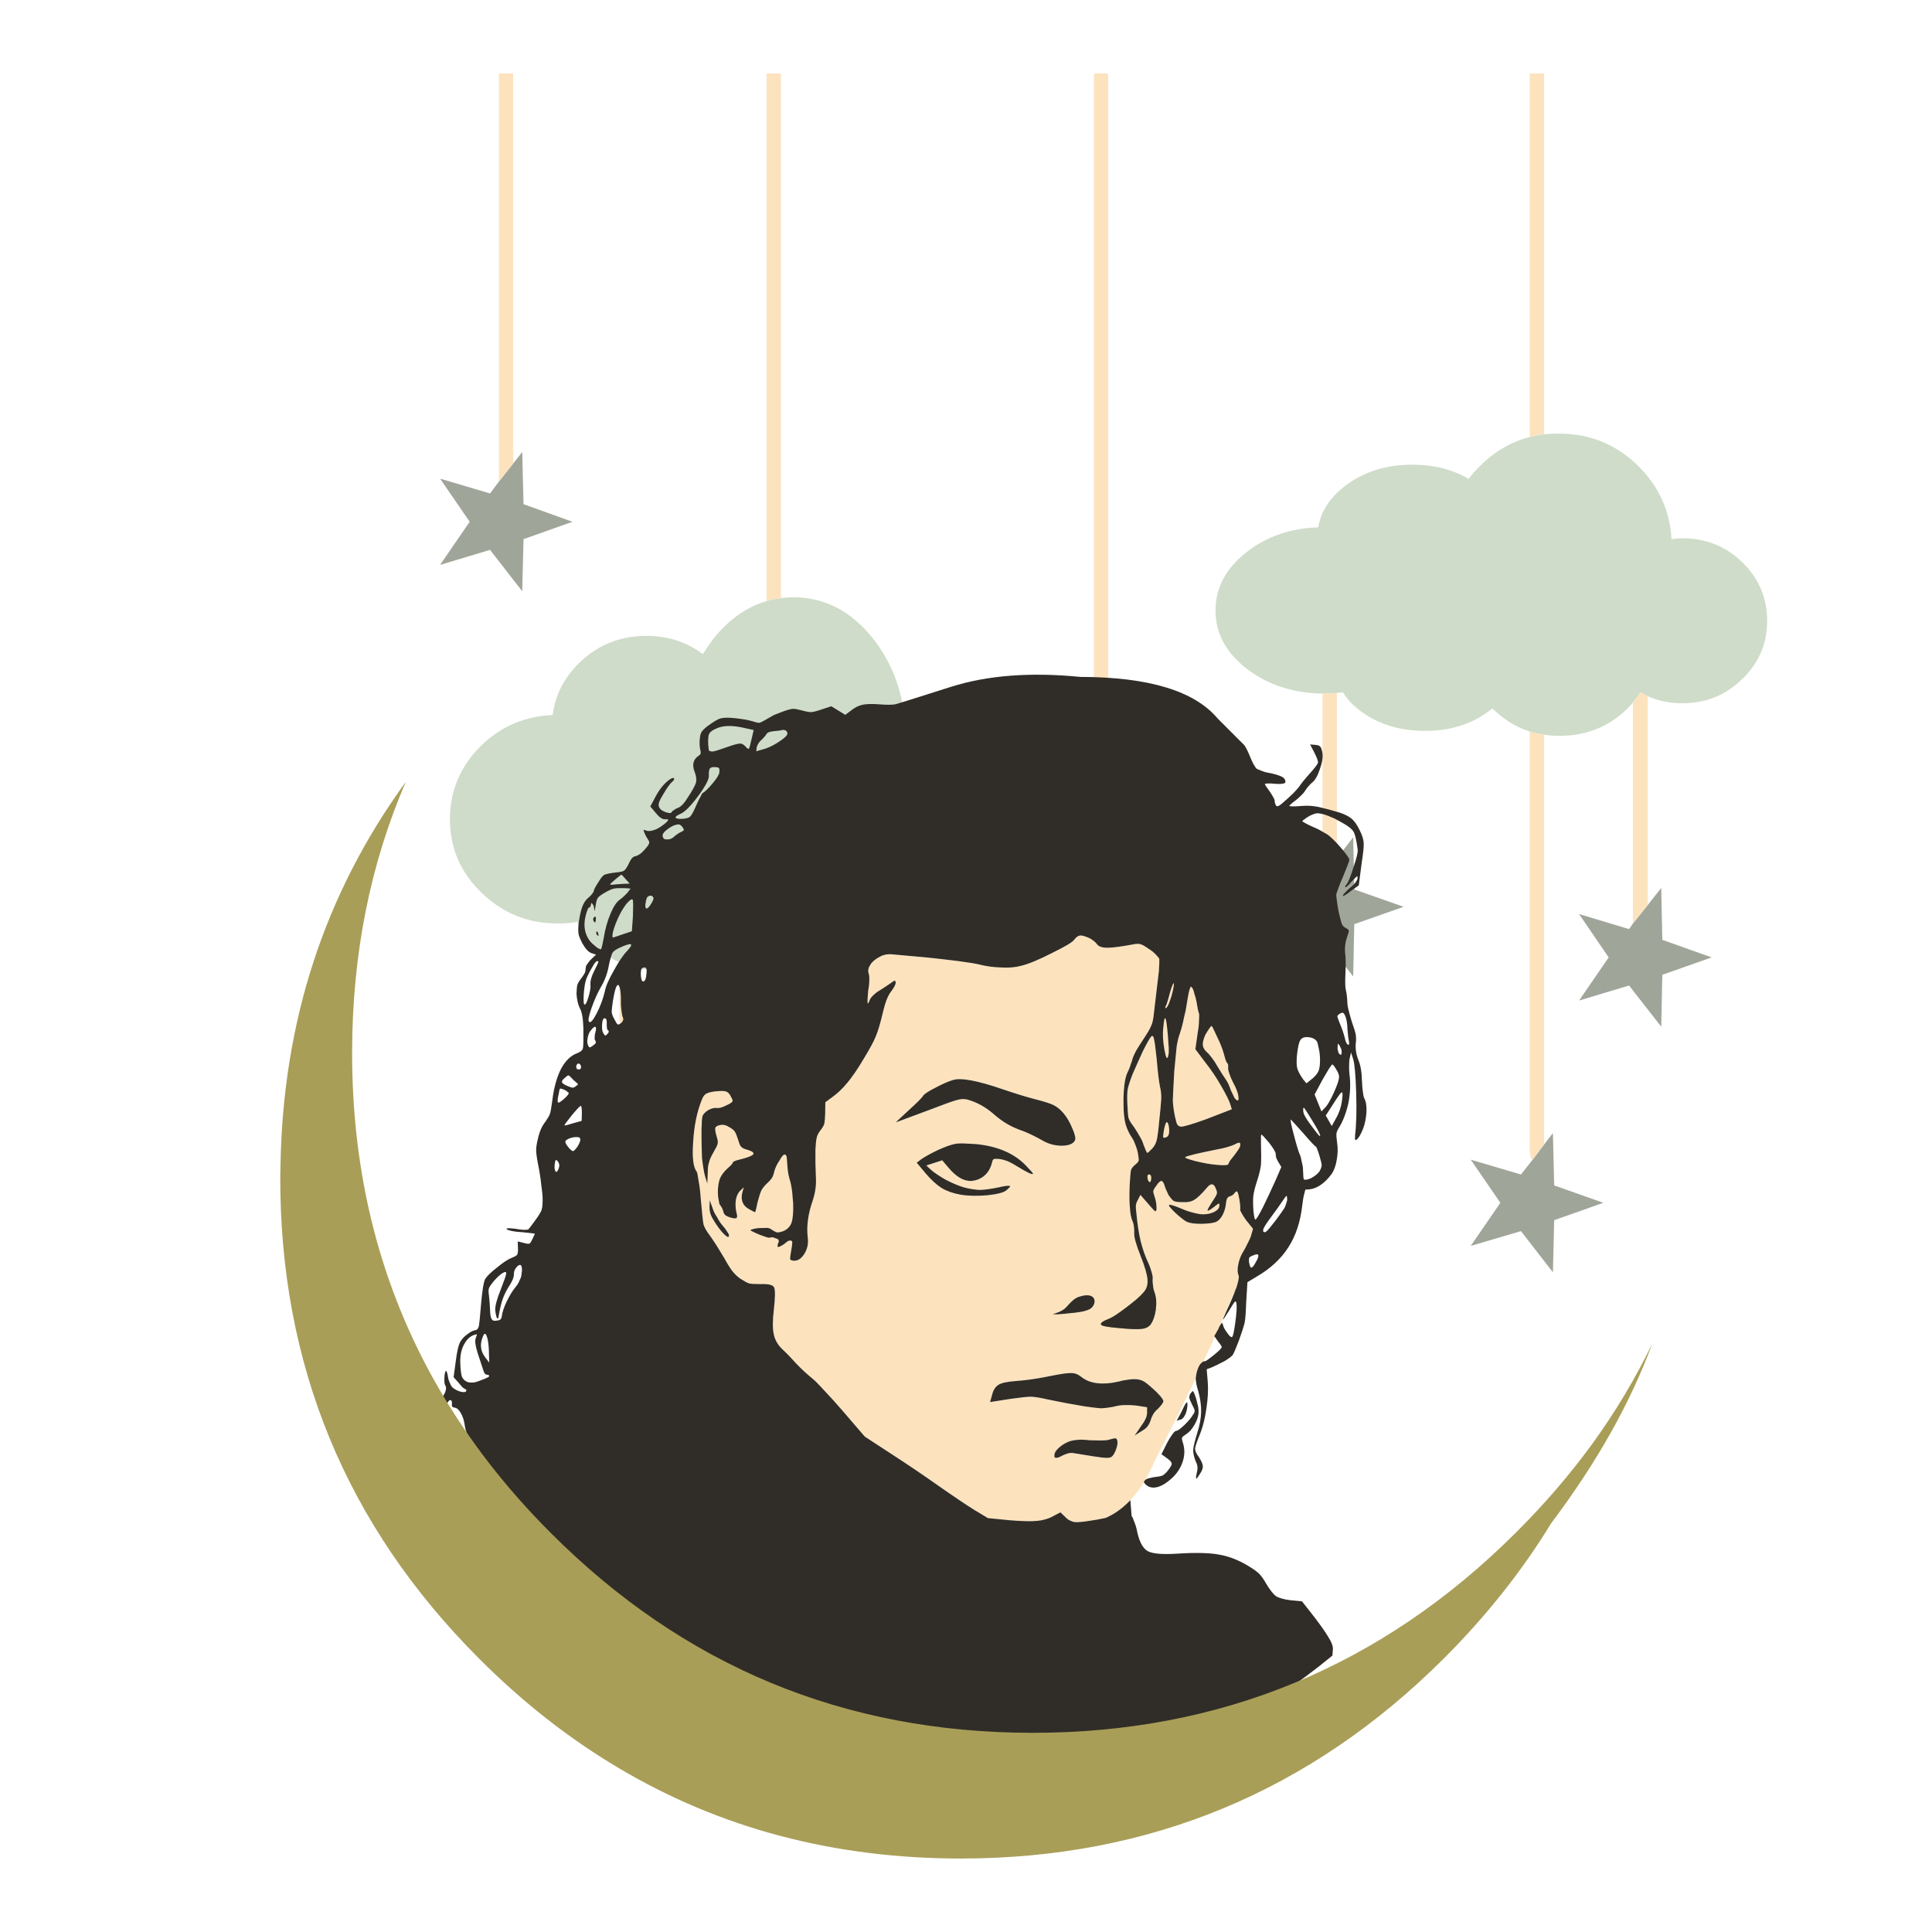 <?xml version="1.0" encoding="utf-8"?>
<!-- Generator: Adobe Illustrator 16.0.0, SVG Export Plug-In . SVG Version: 6.00 Build 0)  -->
<!DOCTYPE svg PUBLIC "-//W3C//DTD SVG 1.1//EN" "http://www.w3.org/Graphics/SVG/1.1/DTD/svg11.dtd">
<svg version="1.1" id="Layer_1" xmlns="http://www.w3.org/2000/svg" xmlns:xlink="http://www.w3.org/1999/xlink" x="0px" y="0px"
	 width="300px" height="300px" viewBox="0 0 300 300" enable-background="new 0 0 300 300" xml:space="preserve">
<g>
	<path fill-rule="evenodd" clip-rule="evenodd" fill="#CFDCC9" d="M96.181,149.434c-1.309-0.6-2.52-1.421-3.631-2.465
		c-1.265-1.177-2.242-2.443-2.93-3.798c-0.933,0.155-1.921,0.233-2.965,0.233c-4.663,0-8.626-1.599-11.89-4.796
		c-3.264-3.13-4.896-6.928-4.896-11.39c0-4.463,1.632-8.294,4.896-11.491c3.064-2.953,6.75-4.519,11.058-4.697
		c0.377-3.108,1.776-5.829,4.196-8.16c2.842-2.754,6.295-4.13,10.358-4.13c3.331,0,6.251,0.943,8.76,2.831
		c0.511-0.821,1.065-1.631,1.665-2.431c2.42-2.976,5.163-4.908,8.228-5.796c0.71-0.221,1.454-0.376,2.232-0.466
		c0.599-0.088,1.243-0.133,1.931-0.133c4.842,0,8.961,2.131,12.358,6.395c3.152,3.997,4.83,8.715,5.029,14.155
		c0.598-0.088,1.209-0.134,1.832-0.134c3.574,0,6.65,1.554,9.226,4.663c2.554,3.154,3.829,6.939,3.829,11.358
		c0,4.44-1.275,8.227-3.829,11.358c-2.576,3.174-5.651,4.763-9.226,4.763c-2.465,0-4.663-0.733-6.596-2.198
		c-0.643,1.376-1.499,2.664-2.564,3.863c-1.576,1.776-3.341,3.052-5.295,3.83c-0.71,0.266-1.454,0.477-2.231,0.634
		c-0.778,0.132-1.577,0.199-2.399,0.199c-3.908,0-7.227-1.555-9.959-4.663c-0.199-0.222-0.388-0.433-0.565-0.634
		c-0.2,0.201-0.422,0.412-0.666,0.634c-2.687,2.465-5.952,3.697-9.793,3.697c-1.354,0-2.654-0.155-3.896-0.466
		C97.668,149.977,96.914,149.723,96.181,149.434z M239.769,67.431c0.755-0.067,1.532-0.1,2.332-0.1
		c4.819,0,8.937,1.699,12.357,5.096c3.152,3.153,4.851,6.917,5.096,11.292c0.554-0.088,1.121-0.134,1.698-0.134
		c3.642,0,6.739,1.244,9.293,3.731c2.575,2.509,3.863,5.539,3.863,9.093c0,3.53-1.288,6.539-3.863,9.025
		c-2.554,2.51-5.651,3.764-9.293,3.764c-1.977,0-3.774-0.366-5.396-1.099c-0.377-0.199-0.755-0.4-1.133-0.6
		c-0.333,0.533-0.722,1.054-1.166,1.566c-0.399,0.533-0.865,1.021-1.398,1.464c-2.753,2.487-6.084,3.731-9.992,3.731
		c-0.821,0-1.621-0.055-2.398-0.167c-0.776-0.111-1.521-0.278-2.231-0.5c-1.932-0.621-3.675-1.643-5.229-3.064
		c-0.2-0.178-0.39-0.343-0.566-0.5c-0.2,0.157-0.434,0.322-0.7,0.5c-2.687,1.976-5.95,2.965-9.792,2.965
		c-3.819,0-7.094-0.989-9.826-2.965c-1.265-0.91-2.231-1.92-2.897-3.03c-0.288,0.044-0.6,0.078-0.934,0.1
		c-0.665,0.066-1.332,0.1-1.997,0.1c-0.067,0-0.144,0-0.233,0c-4.552-0.067-8.449-1.332-11.69-3.797
		c-3.287-2.51-4.93-5.54-4.93-9.093c0-3.576,1.643-6.627,4.93-9.159c3.086-2.376,6.761-3.631,11.024-3.764
		c0.399-2.465,1.799-4.619,4.196-6.462c2.888-2.177,6.351-3.264,10.393-3.264c3.353,0,6.272,0.732,8.76,2.198
		c0.51-0.667,1.077-1.311,1.698-1.932c2.265-2.287,4.862-3.808,7.794-4.563C238.247,67.664,238.992,67.519,239.769,67.431z"/>
	<path fill-rule="evenodd" clip-rule="evenodd" fill="#A0A599" d="M77.462,74.792l2.231-2.831l1.399-1.765l0.2,8.093l7.594,2.731
		l-7.594,2.698l-0.2,8.093l-4.996-6.428l-7.76,2.331l4.596-6.694l-4.596-6.694l7.76,2.298L77.462,74.792z M127.956,167.286
		l3.963-5.097l0.167,8.094l7.694,2.732l-7.694,2.697l-0.167,8.093l-4.996-6.394l-7.727,2.265l4.596-6.661l-4.596-6.695l6.529,1.932
		l1.198,0.366L127.956,167.286z M96.181,207.121l2.099-2.73l0.167,6.527v1.6l7.693,2.731l-7.693,2.664l-0.167,8.094l-4.963-6.396
		l-7.761,2.299l4.597-6.661l-4.597-6.729l7.761,2.299L96.181,207.121z M237.937,180.143l1.832-2.432l1.366-1.765l0.199,8.127
		l7.628,2.697l-7.628,2.698l-0.199,8.093l-4.964-6.394l-7.794,2.297l4.598-6.694l-4.598-6.694l7.794,2.298L237.937,180.143z
		 M172.056,196.496l2.431-3.13l0.166,8.092l7.661,2.732l-7.661,2.664l-0.166,8.128l-4.963-6.428l-7.793,2.33l4.596-6.694
		l-4.596-6.729l7.793,2.298l0.3-0.366L172.056,196.496z M253.558,143.404l2.299-2.863l2.099-2.666l0.167,8.061l7.66,2.73
		l-7.66,2.698l-0.167,8.061l-4.996-6.396l-7.762,2.332l4.598-6.695l-4.598-6.729l7.762,2.332L253.558,143.404z M205.362,136.11
		l2.23-2.831l2.532-3.265l0.166,8.095l7.661,2.697l-7.661,2.697l-0.166,8.128l-4.996-6.462l-7.761,2.364l4.597-6.728l-4.597-6.728
		l7.761,2.331L205.362,136.11z"/>
	<path fill-rule="evenodd" clip-rule="evenodd" fill="#FCE3BE" d="M79.694,71.961l-2.231,2.831V11.408h2.231V71.961z
		 M121.262,92.877c-0.778,0.089-1.521,0.245-2.232,0.466V11.408h2.232V92.877z M127.956,150.799v16.487l-1.033,1.332l-1.198-0.366
		v-16.819C126.502,151.275,127.246,151.064,127.956,150.799z M239.769,114.094v63.617l-1.832,2.432l-0.066-0.034
		c-0.223-0.51-0.333-1.098-0.333-1.765v-64.75C238.247,113.816,238.992,113.983,239.769,114.094z M98.446,210.918l-0.167-6.527
		l-2.099,2.73v-57.688c0.732,0.289,1.487,0.543,2.265,0.767V210.918z M172.056,142.941L169.823,145v-24.64
		c0.021,0.044,0.032,0.087,0.034,0.13V12.047c0-0.221,0.021-0.434,0.065-0.639h2.099c0.045,0.206,0.066,0.418,0.066,0.639v115.177
		c-0.199-0.125-0.389-0.252-0.565-0.378c0.177,0.3,0.354,0.45,0.533,0.45V142.941z M205.362,107.699c0.09,0,0.166,0,0.233,0
		c0.665,0,1.332-0.033,1.997-0.1v25.68l-2.23,2.831V107.699z M239.769,67.431c-0.776,0.088-1.521,0.233-2.231,0.433V11.408h2.231
		V67.431z M255.856,140.541l-2.299,2.863v-34.339c0.444-0.512,0.833-1.033,1.166-1.566c0.378,0.2,0.756,0.4,1.133,0.6V140.541z
		 M175.52,232.935c-0.223,0.244-0.445,0.467-0.666,0.666c-0.978,0.91-2.033,1.61-3.164,2.099c-0.889,0.199-1.755,0.354-2.599,0.466
		c-1.332,0.223-2.187,0.255-2.564,0.1c-0.134-0.044-0.333-0.133-0.6-0.267c-0.245-0.177-0.444-0.354-0.6-0.531l-0.667-0.634
		l-1.065,0.565c-0.754,0.423-1.608,0.679-2.564,0.767c-0.933,0.089-2.343,0.056-4.229-0.1l-3.398-0.333l-2.098-1.266
		c-1.221-0.755-3.087-2.01-5.595-3.764c-2.355-1.665-4.853-3.353-7.495-5.062l-3.93-2.566l-3.465-4.03
		c-0.976-1.132-1.92-2.175-2.831-3.131c-0.932-1.021-1.576-1.665-1.931-1.931c-0.778-0.622-1.588-1.377-2.432-2.265
		c-0.755-0.845-1.454-1.566-2.1-2.166c-0.732-0.688-1.187-1.466-1.365-2.332c-0.2-0.864-0.2-2.143,0-3.829
		c0.222-1.955,0.233-3.12,0.033-3.498c-0.177-0.377-0.888-0.544-2.131-0.5c-0.888,0-1.464-0.032-1.732-0.1
		c-0.288-0.088-0.744-0.333-1.365-0.732c-0.443-0.312-0.854-0.699-1.232-1.166c-0.355-0.466-0.778-1.143-1.267-2.032
		c-0.355-0.6-0.754-1.255-1.198-1.964c-0.444-0.688-0.789-1.2-1.033-1.532c-0.556-0.733-0.889-1.321-0.999-1.766
		c-0.089-0.444-0.233-1.81-0.433-4.097c-0.067-1-0.178-1.888-0.333-2.665c-0.111-0.799-0.2-1.254-0.267-1.366
		c-0.556-0.71-0.744-2.253-0.567-4.629c0.134-2.443,0.567-4.597,1.299-6.462c0.2-0.577,0.477-0.943,0.833-1.099
		c0.399-0.2,1.076-0.321,2.031-0.366c0.489-0.022,0.822,0.011,0.999,0.1c0.155,0.045,0.333,0.2,0.533,0.467
		c0.111,0.199,0.212,0.389,0.3,0.566c0.088,0.177,0.133,0.299,0.133,0.366c-0.023,0.221-0.356,0.466-0.999,0.732
		c-0.6,0.311-1.066,0.444-1.399,0.4c-0.4-0.046-0.821,0.044-1.265,0.265c-0.378,0.201-0.689,0.468-0.933,0.801
		c-0.134,0.267-0.199,0.732-0.199,1.398c-0.067,0.732-0.057,2.486,0.033,5.262c0.044,0.444,0.111,0.944,0.2,1.5
		c0.089,0.577,0.178,1.021,0.266,1.332l0.366,1.198l0.067-1.665c0-0.754,0.067-1.298,0.201-1.632
		c0.066-0.377,0.288-0.889,0.666-1.532c0.4-0.688,0.621-1.145,0.667-1.365c0.066-0.244,0.021-0.6-0.134-1.065
		c-0.199-0.688-0.276-1.145-0.232-1.366c0.044-0.223,0.277-0.378,0.7-0.466c0.288-0.067,0.543-0.067,0.765,0
		c0.222,0.044,0.489,0.166,0.799,0.366c0.423,0.244,0.689,0.477,0.799,0.699c0.134,0.199,0.333,0.721,0.6,1.565
		c0.111,0.399,0.255,0.667,0.433,0.8c0.155,0.155,0.456,0.289,0.9,0.399c0.798,0.244,1.087,0.489,0.865,0.732
		c-0.221,0.245-0.976,0.521-2.265,0.832c-0.221,0.046-0.422,0.111-0.599,0.2c-0.178,0.067-0.267,0.134-0.267,0.2
		c-0.022,0.155-0.267,0.434-0.733,0.834c-0.6,0.532-1.02,1.075-1.265,1.631c-0.222,0.6-0.333,1.332-0.333,2.198
		c0,0.422,0.044,0.821,0.134,1.199c0.044,0.355,0.099,0.589,0.167,0.7c0.221,0.243,0.399,0.576,0.533,0.998
		c0.044,0.267,0.155,0.478,0.332,0.633c0.178,0.134,0.412,0.245,0.7,0.333c0.556,0.179,0.9,0.211,1.033,0.101
		c0.133-0.111,0.123-0.422-0.033-0.933c-0.134-0.666-0.157-1.299-0.067-1.898c0.111-0.6,0.333-1.065,0.667-1.399l0.566-0.532
		l-0.234,0.799c-0.288,1.199,0.067,2.065,1.066,2.599c0.555,0.311,0.856,0.466,0.9,0.466c0.066,0,0.2-0.51,0.399-1.531
		c0.224-0.845,0.422-1.466,0.6-1.866c0.222-0.399,0.577-0.821,1.065-1.266c0.222-0.199,0.422-0.433,0.6-0.699
		c0.177-0.354,0.289-0.677,0.333-0.966c0.155-0.578,0.433-1.155,0.833-1.732c0.332-0.621,0.61-0.922,0.832-0.899
		c0.111,0.021,0.199,0.155,0.266,0.4c0.023,0.244,0.067,0.811,0.133,1.698c0.044,0.645,0.189,1.354,0.434,2.132
		c0.088,0.312,0.177,0.788,0.266,1.432c0.067,0.667,0.122,1.299,0.167,1.898c0.045,1.443-0.044,2.465-0.267,3.064
		s-0.666,1.033-1.332,1.3c-0.422,0.134-0.709,0.188-0.866,0.166c-0.155-0.022-0.399-0.134-0.732-0.333
		c-0.266-0.223-0.533-0.345-0.799-0.366c-0.245,0-0.7,0.012-1.366,0.033c-0.443,0.044-0.788,0.11-1.032,0.199
		c-0.222,0.067-0.279,0.134-0.167,0.201c0.621,0.332,1.255,0.609,1.897,0.832c0.6,0.222,0.955,0.311,1.067,0.266
		c0.066-0.066,0.188-0.088,0.366-0.066c0.177,0.022,0.355,0.078,0.533,0.167c0.267,0.066,0.411,0.155,0.433,0.266
		c0.066,0.111,0.033,0.301-0.101,0.567c-0.066,0.288-0.079,0.444-0.033,0.466c0,0.066,0.111,0.056,0.333-0.033
		c0.377-0.178,0.688-0.377,0.932-0.6c0.09-0.066,0.211-0.155,0.368-0.267c0.154-0.045,0.276-0.066,0.366-0.066
		c0.177,0.021,0.266,0.122,0.266,0.299c0,0.223-0.056,0.646-0.167,1.267c-0.133,0.732-0.189,1.177-0.167,1.332
		c0.021,0.111,0.188,0.189,0.499,0.233c0.667,0.067,1.245-0.3,1.733-1.099c0.466-0.777,0.633-1.621,0.499-2.532
		c-0.2-1.754,0.056-3.642,0.766-5.662c0.244-0.777,0.389-1.398,0.433-1.865c0.088-0.467,0.11-1.133,0.066-1.998
		c-0.066-1.376-0.088-2.731-0.066-4.063c0.044-0.977,0.11-1.621,0.2-1.933c0.067-0.332,0.267-0.71,0.6-1.133
		c0.311-0.398,0.5-0.732,0.566-0.998c0.067-0.267,0.111-0.8,0.134-1.599l0.033-1.732l0.999-0.732
		c0.866-0.622,1.655-1.366,2.365-2.231c0.756-0.867,1.6-2.088,2.533-3.664c0.977-1.6,1.621-2.786,1.931-3.564
		c0.356-0.821,0.744-2.143,1.167-3.963c0.332-1.399,0.732-2.397,1.198-2.997c0.201-0.267,0.377-0.533,0.534-0.8
		c0.133-0.267,0.2-0.467,0.2-0.6c-0.022-0.223-0.077-0.333-0.167-0.333c-0.134,0.066-0.4,0.244-0.799,0.532
		c-0.711,0.489-1.343,0.9-1.899,1.232c-0.244,0.178-0.478,0.378-0.7,0.6c-0.199,0.2-0.343,0.388-0.433,0.567
		c-0.199,0.577-0.322,0.743-0.366,0.499c-0.022-0.311,0.01-0.943,0.1-1.899c0.111-0.533,0.167-1.055,0.167-1.564
		c0.023-0.512-0.011-0.866-0.1-1.066c-0.134-0.443-0.044-0.899,0.266-1.365c0.289-0.467,0.778-0.878,1.466-1.232
		c0.443-0.267,0.987-0.4,1.631-0.4c0.621,0.046,2.476,0.212,5.563,0.5c1.732,0.178,3.385,0.366,4.962,0.567
		c1.621,0.221,2.666,0.388,3.131,0.498c1.199,0.313,2.397,0.478,3.598,0.5c1.199,0.067,2.221-0.022,3.064-0.266
		c1.132-0.267,2.719-0.922,4.762-1.966c2.043-0.999,3.198-1.688,3.464-2.064c0.356-0.489,0.733-0.711,1.132-0.667
		c0.356,0.044,0.811,0.199,1.367,0.467c0.51,0.311,0.865,0.611,1.064,0.899c0.268,0.354,0.811,0.532,1.633,0.532
		c0.8,0,2.199-0.188,4.197-0.566c0.378-0.065,0.699-0.055,0.965,0.034c0.245,0.066,0.667,0.311,1.267,0.732
		c0.398,0.245,0.744,0.522,1.032,0.833c0.288,0.288,0.478,0.521,0.567,0.699c0.021,0.222,0,0.866-0.068,1.931
		c-0.111,1.021-0.366,3.177-0.766,6.462c-0.089,0.956-0.233,1.622-0.433,1.999c-0.155,0.422-0.556,1.111-1.199,2.065
		c-0.4,0.599-0.777,1.198-1.133,1.798c-0.354,0.667-0.565,1.179-0.633,1.533c-0.244,0.776-0.477,1.388-0.699,1.832
		c-0.377,0.754-0.588,2.131-0.633,4.129c-0.022,2.021,0.133,3.465,0.467,4.331c0.199,0.576,0.499,1.165,0.898,1.765
		c0.178,0.267,0.345,0.622,0.5,1.065c0.178,0.444,0.299,0.845,0.367,1.2c0.11,0.644,0.154,1.043,0.133,1.199
		c-0.022,0.155-0.211,0.376-0.567,0.665c-0.332,0.267-0.542,0.544-0.632,0.834c-0.066,0.311-0.135,1.065-0.2,2.264
		c-0.066,1.511-0.056,2.698,0.033,3.564c0.046,0.888,0.189,1.609,0.433,2.165c0.111,0.266,0.179,0.565,0.2,0.899
		c0.045,0.333,0.057,0.621,0.034,0.865c-0.045,0.601,0.299,1.821,1.031,3.663c0.622,1.556,0.967,2.744,1.034,3.564
		c0.065,0.801-0.146,1.466-0.634,1.999c-0.533,0.621-1.421,1.398-2.664,2.332c-1.221,0.932-2.099,1.51-2.632,1.73
		c-1.044,0.4-1.466,0.723-1.267,0.967c0.201,0.199,1.111,0.366,2.732,0.5c1.842,0.178,3.063,0.222,3.663,0.134
		c0.6-0.09,1.044-0.334,1.333-0.734c0.399-0.644,0.654-1.42,0.766-2.332c0.134-0.932,0.078-1.774-0.167-2.53
		c-0.133-0.312-0.222-0.688-0.267-1.132c-0.066-0.4-0.088-0.723-0.066-0.966c0.044-0.223,0-0.567-0.133-1.033
		c-0.111-0.444-0.267-0.899-0.466-1.366c-0.533-1.109-0.956-2.298-1.267-3.563c-0.288-1.243-0.51-2.709-0.665-4.396
		c-0.067-0.466-0.09-0.854-0.067-1.166c0.045-0.266,0.145-0.533,0.301-0.798l0.399-0.801l1.1,1.266
		c0.709,0.844,1.109,1.266,1.198,1.266c0.178,0.022,0.243-0.211,0.199-0.699c-0.021-0.533-0.11-1.021-0.267-1.466
		c-0.154-0.444-0.232-0.754-0.232-0.932c0.021-0.179,0.167-0.444,0.434-0.8c0.354-0.534,0.632-0.799,0.832-0.799
		c0.199,0.021,0.377,0.311,0.532,0.865c0.067,0.244,0.189,0.532,0.366,0.866c0.111,0.312,0.256,0.566,0.434,0.766
		c0.267,0.378,0.5,0.6,0.699,0.667c0.223,0.088,0.655,0.133,1.3,0.133c0.755,0.044,1.365-0.089,1.832-0.399
		c0.442-0.267,1.065-0.866,1.864-1.799c0.311-0.399,0.59-0.589,0.833-0.566c0.244,0.022,0.445,0.256,0.599,0.699
		c0.157,0.312,0.201,0.578,0.134,0.8c-0.066,0.2-0.277,0.565-0.632,1.1c-0.556,0.844-0.822,1.332-0.8,1.465
		c0.021,0.111,0.333-0.056,0.932-0.5c0.423-0.333,0.679-0.521,0.767-0.565c0.134-0.022,0.178,0.1,0.134,0.366
		c-0.044,0.4-0.367,0.733-0.966,0.999c-0.622,0.244-1.277,0.333-1.966,0.268c-0.333-0.046-0.754-0.134-1.265-0.268
		c-0.533-0.133-1.021-0.3-1.466-0.499c-1.244-0.533-1.954-0.755-2.132-0.667c-0.155,0.046,0.155,0.444,0.932,1.199
		c0.355,0.333,0.733,0.654,1.133,0.967c0.4,0.311,0.667,0.477,0.799,0.498c0.422,0.179,1.133,0.268,2.133,0.268
		c1.065-0.022,1.798-0.111,2.198-0.268c0.422-0.155,0.776-0.498,1.065-1.031c0.311-0.556,0.499-1.188,0.566-1.899
		c0.066-0.665,0.266-1.021,0.6-1.065c0.289-0.088,0.511-0.233,0.666-0.433c0.179-0.245,0.322-0.355,0.434-0.334
		c0.109,0.023,0.232,0.412,0.366,1.167c0.133,0.776,0.177,1.332,0.133,1.665c0,0.11,0.101,0.332,0.3,0.666
		c0.2,0.355,0.434,0.711,0.7,1.065l0.998,1.232l-0.333,1.165c-0.11,0.313-0.276,0.679-0.499,1.1c-0.224,0.466-0.433,0.866-0.634,1.2
		c-0.376,0.576-0.643,1.231-0.799,1.964c-0.177,0.778-0.167,1.388,0.034,1.832c0.088,0.245-0.034,0.888-0.368,1.933
		c-0.021,0.066-0.044,0.11-0.065,0.132c-0.889,2.021-1.754,3.998-2.599,5.93c-0.044,0.111-0.077,0.199-0.1,0.267l-0.665,1.166
		l0.099,0.099c-0.577,1.289-1.166,2.555-1.765,3.798c-0.156,0.089-0.333,0.245-0.532,0.466c-0.224,0.334-0.4,0.767-0.534,1.3
		c-0.065,0.288-0.11,0.565-0.133,0.833c-2.087,4.396-4.22,8.703-6.395,12.923c-0.445,1.065-0.944,2.053-1.499,2.965
		c-0.111,0.111-0.167,0.188-0.167,0.232v0.034C176.996,231.203,176.296,232.136,175.52,232.935z M148.573,170.816
		c0.622-0.177,1.177-0.2,1.666-0.066c1.421,0.399,2.743,1.121,3.963,2.164c0.755,0.667,1.478,1.2,2.165,1.6
		c0.711,0.422,1.555,0.799,2.531,1.132c0.467,0.178,0.967,0.4,1.5,0.667c0.576,0.289,1.021,0.521,1.332,0.699
		c0.932,0.577,1.953,0.877,3.064,0.898c1.132,0,1.842-0.277,2.131-0.832c0.134-0.311,0-0.921-0.399-1.832
		c-0.378-0.933-0.833-1.721-1.366-2.364c-0.51-0.6-1.044-1.033-1.598-1.3c-0.489-0.244-1.478-0.554-2.965-0.933
		c-1.355-0.354-3.01-0.865-4.963-1.531c-3.82-1.311-6.351-1.787-7.594-1.433c-0.711,0.2-1.632,0.599-2.765,1.2
		c-1.132,0.577-1.775,0.998-1.932,1.265c-0.177,0.311-0.977,1.11-2.398,2.397c-0.533,0.489-0.999,0.922-1.399,1.3
		c-0.354,0.333-0.499,0.478-0.433,0.433l5.196-1.932C146.552,171.482,147.974,170.972,148.573,170.816z M181.881,154.762
		c-0.134,0.4-0.268,0.778-0.399,1.134c-0.133,0.288-0.244,0.478-0.334,0.565c-0.199,0.155-0.255,0.101-0.166-0.166
		c0.134-0.179,0.367-0.91,0.699-2.198c0.155-0.533,0.289-0.922,0.4-1.166c0.109-0.268,0.177-0.321,0.199-0.166
		C182.28,153.142,182.146,153.808,181.881,154.762z M180.981,158.159c0.11,0.201,0.233,1.089,0.367,2.664
		c0.044,0.667,0.088,1.3,0.133,1.899c0.021,0.577,0,0.966-0.067,1.167c-0.155,0.754-0.354,0.454-0.6-0.9
		c-0.244-1.332-0.3-2.498-0.167-3.498C180.737,158.382,180.849,157.938,180.981,158.159z M186.178,157.36
		c0.044,0.133,0.044,0.488,0,1.065c0,0.556-0.066,1.199-0.2,1.932l-0.366,2.564l1.531,2.033c0.867,1.088,1.678,2.286,2.432,3.597
		c0.776,1.332,1.267,2.31,1.466,2.931l0.232,0.767l-3.963,1.531c-2.22,0.8-3.53,1.188-3.93,1.166
		c-0.289-0.021-0.5-0.166-0.634-0.433c-0.065-0.155-0.165-0.533-0.299-1.132c-0.2-0.956-0.311-1.8-0.334-2.532
		c0.023-0.777,0.1-2.32,0.233-4.63c0.156-1.709,0.278-2.953,0.366-3.73c0.134-0.821,0.288-1.465,0.468-1.931
		c0.133-0.379,0.288-0.912,0.465-1.6c0.156-0.754,0.312-1.443,0.467-2.064c0.267-1.688,0.456-2.732,0.566-3.132
		c0.133-0.354,0.2-0.544,0.2-0.565c0.065-0.022,0.177,0.089,0.333,0.333c0.089,0.154,0.177,0.433,0.266,0.833
		c0.134,0.377,0.233,0.755,0.3,1.132C185.933,156.472,186.066,157.094,186.178,157.36z M175.119,169.085
		c0.09-0.467,0.344-1.244,0.766-2.332c0.512-1.177,1.045-2.365,1.599-3.563c0.6-1.199,1.021-1.943,1.267-2.232
		c0.199-0.199,0.344-0.088,0.433,0.334c0.111,0.422,0.256,1.498,0.434,3.23c0.155,1.888,0.322,3.286,0.499,4.197
		c0.155,0.577,0.222,1.231,0.199,1.965c-0.044,0.711-0.144,1.786-0.298,3.23c-0.157,1.731-0.301,2.81-0.435,3.23
		c-0.11,0.423-0.322,0.811-0.633,1.166c-0.466,0.489-0.732,0.723-0.799,0.7c-0.067,0.022-0.267-0.412-0.6-1.3
		c-0.089-0.354-0.288-0.788-0.6-1.299c-0.288-0.511-0.566-0.966-0.832-1.365c-0.489-0.622-0.789-1.121-0.899-1.499
		c-0.067-0.355-0.122-1.078-0.167-2.165C175.008,170.295,175.03,169.529,175.119,169.085z M187.742,159.758
		c0.201-0.311,0.333-0.454,0.4-0.433c0.066,0,0.332,0.521,0.799,1.565c0.511,1.021,0.878,1.943,1.1,2.765
		c0.089,0.333,0.178,0.645,0.266,0.933c0.111,0.289,0.189,0.444,0.233,0.467c0.09,0.065,0.145,0.178,0.167,0.333
		c0,0.133,0,0.278,0,0.433c-0.022,0.179,0.044,0.488,0.199,0.933c0.156,0.467,0.356,0.933,0.6,1.399
		c0.466,0.844,0.733,1.565,0.8,2.165c0.066,0.621-0.089,0.732-0.466,0.332c-0.111-0.089-0.223-0.276-0.334-0.565
		c-0.155-0.311-0.288-0.589-0.398-0.832c-0.223-0.688-0.478-1.232-0.767-1.633c-0.289-0.399-0.733-1.099-1.332-2.099
		c-0.245-0.444-0.521-0.866-0.832-1.265c-0.312-0.422-0.578-0.723-0.801-0.899c-0.377-0.356-0.577-0.723-0.6-1.1
		c-0.044-0.333,0.078-0.844,0.366-1.532C187.344,160.369,187.543,160.047,187.742,159.758z M181.115,174.28
		c0.132-0.11,0.255,0.067,0.366,0.533c0.178,1.065,0.033,1.665-0.434,1.798c-0.289,0.09-0.433,0.067-0.433-0.065
		c-0.023-0.09,0.022-0.468,0.134-1.133C180.881,174.77,181.004,174.392,181.115,174.28z M110.17,187.47
		c0,0.466,0.077,0.878,0.233,1.232c0.133,0.333,0.399,0.801,0.799,1.399c0.556,0.821,1.033,1.398,1.432,1.731
		c0.356,0.312,0.544,0.322,0.567,0.034c0.021-0.112-0.078-0.323-0.299-0.634c-0.179-0.311-0.412-0.621-0.701-0.933
		c-0.311-0.354-0.588-0.776-0.832-1.266c-0.333-0.488-0.555-0.921-0.667-1.299l-0.5-1.365L110.17,187.47z M191.64,177.744
		c0.399-0.222,0.666-0.322,0.8-0.3c0.133,0,0.177,0.145,0.133,0.434c0,0.134-0.101,0.354-0.3,0.666
		c-0.199,0.288-0.399,0.566-0.6,0.833c-0.223,0.287-0.444,0.565-0.665,0.833c-0.157,0.265-0.245,0.444-0.267,0.532
		c-0.022,0.2-0.634,0.244-1.832,0.133c-0.978-0.088-2.055-0.277-3.231-0.566c-1.199-0.311-1.743-0.521-1.633-0.632
		c0.111-0.09,0.667-0.256,1.666-0.5c0.978-0.222,2.075-0.455,3.298-0.699c0.555-0.09,1.087-0.211,1.599-0.367
		C191.117,177.955,191.462,177.832,191.64,177.744z M178.185,182.907c-0.045-0.378,0.044-0.555,0.265-0.533
		c0.134,0.022,0.223,0.088,0.268,0.199c0.045,0.134,0.055,0.301,0.033,0.5c-0.022,0.355-0.111,0.512-0.267,0.468
		C178.351,183.495,178.25,183.284,178.185,182.907z M169.957,202.159c0.023-0.467-0.178-0.777-0.6-0.934
		c-0.444-0.155-1.033-0.11-1.766,0.134c-0.244,0.066-0.522,0.211-0.833,0.433c-0.289,0.245-0.544,0.488-0.767,0.733
		c-0.377,0.444-0.721,0.755-1.031,0.932c-0.334,0.201-0.777,0.389-1.333,0.567c-0.31,0.066-0.111,0.088,0.6,0.066
		c0.688-0.044,1.589-0.134,2.698-0.267c1.021-0.111,1.776-0.289,2.266-0.534C169.634,203.025,169.891,202.646,169.957,202.159z
		 M159.164,180.843c-1.819-1.821-4.385-2.888-7.693-3.198c-0.688-0.045-1.354-0.077-1.998-0.1c-0.667,0-1.133,0.044-1.399,0.134
		c-0.533,0.109-1.344,0.41-2.432,0.898c-1.065,0.511-1.897,0.966-2.498,1.365l-0.799,0.6l1.366,1.633
		c0.865,1.021,1.698,1.786,2.498,2.298c0.821,0.488,1.798,0.832,2.931,1.032c1.177,0.2,2.554,0.233,4.13,0.101
		c1.555-0.156,2.554-0.411,2.998-0.767c0.178-0.179,0.332-0.322,0.467-0.434c0.11-0.133,0.144-0.211,0.1-0.232
		c-0.045-0.045-0.234-0.056-0.566-0.034c-0.355,0.046-0.755,0.123-1.199,0.234c-1.177,0.243-2.131,0.377-2.863,0.398
		c-0.711-0.021-1.522-0.144-2.432-0.366c-0.845-0.243-1.811-0.644-2.898-1.198c-1.088-0.622-1.899-1.177-2.432-1.665l-0.6-0.567
		l2.465-0.799l0.933,1.1c1.221,1.465,2.42,2.164,3.597,2.099c0.799-0.067,1.476-0.345,2.032-0.833
		c0.556-0.467,0.943-1.133,1.165-1.999c0.067-0.332,0.167-0.521,0.3-0.565c0.112-0.045,0.423-0.045,0.933,0
		c0.313,0.044,0.711,0.155,1.199,0.332c0.489,0.223,0.943,0.467,1.365,0.733c1.688,1.044,2.543,1.443,2.566,1.199
		C160.42,182.175,160.009,181.709,159.164,180.843z M154.035,216.647l-0.299,1.065l3.197-0.5c1.576-0.221,2.621-0.333,3.131-0.333
		s1.455,0.156,2.831,0.467c1.688,0.355,3.53,0.7,5.528,1.033c1.223,0.177,2.1,0.277,2.632,0.299c0.489-0.021,1.099-0.1,1.832-0.233
		c0.644-0.178,1.221-0.266,1.732-0.266c0.51-0.022,1.099,0,1.765,0.066l1.732,0.267v0.898c0,0.533-0.333,1.244-1,2.133l-0.932,1.365
		l1.099-0.7c0.466-0.266,0.777-0.521,0.933-0.766c0.179-0.222,0.334-0.533,0.466-0.933c0.067-0.266,0.2-0.578,0.4-0.933
		c0.2-0.311,0.443-0.588,0.732-0.832c0.223-0.223,0.41-0.434,0.567-0.634c0.177-0.244,0.265-0.422,0.265-0.533
		c0.022-0.199-0.311-0.655-0.998-1.364c-0.732-0.711-1.366-1.254-1.899-1.633c-0.443-0.288-0.977-0.432-1.599-0.432
		s-1.478,0.133-2.564,0.398c-1.155,0.267-2.221,0.344-3.196,0.232c-0.978-0.109-1.8-0.432-2.467-0.965
		c-0.42-0.333-0.799-0.521-1.132-0.566c-0.31-0.067-0.821-0.056-1.532,0.033c-0.532,0.066-1.564,0.256-3.097,0.566
		c-1.487,0.288-2.976,0.488-4.464,0.6c-1.265,0.089-2.143,0.278-2.631,0.565C154.559,215.327,154.213,215.87,154.035,216.647z
		 M167.393,223.575c-0.444,0.021-0.889,0.101-1.333,0.234c-0.622,0.243-1.154,0.565-1.599,0.964c-0.467,0.4-0.711,0.789-0.732,1.166
		c-0.045,0.289,0.033,0.434,0.232,0.434c0.223,0.022,0.59-0.11,1.1-0.399c0.244-0.111,0.51-0.211,0.799-0.3
		c0.311-0.066,0.589-0.078,0.834-0.032l3.098,0.498c0.977,0.155,1.643,0.233,1.997,0.233c0.333,0.022,0.61-0.033,0.833-0.166
		c0.267-0.223,0.5-0.623,0.699-1.199c0.199-0.577,0.256-1.021,0.167-1.332c-0.067-0.223-0.155-0.334-0.267-0.334
		c-0.111-0.021-0.477,0.056-1.1,0.233c-0.244,0.067-0.655,0.101-1.232,0.101c-0.576,0-1.133-0.012-1.665-0.033
		C168.447,223.553,167.836,223.531,167.393,223.575z"/>
	<path fill-rule="evenodd" clip-rule="evenodd" fill="#302D28" d="M181.115,174.28c-0.111,0.111-0.234,0.489-0.366,1.133
		c-0.111,0.665-0.157,1.043-0.134,1.133c0,0.133,0.144,0.155,0.433,0.065c0.467-0.133,0.611-0.732,0.434-1.798
		C181.37,174.348,181.247,174.17,181.115,174.28z M187.742,159.758c-0.199,0.289-0.398,0.611-0.6,0.967
		c-0.288,0.688-0.41,1.199-0.366,1.532c0.022,0.377,0.223,0.743,0.6,1.1c0.223,0.177,0.489,0.478,0.801,0.899
		c0.311,0.398,0.587,0.82,0.832,1.265c0.599,1,1.043,1.699,1.332,2.099c0.289,0.4,0.544,0.944,0.767,1.633
		c0.11,0.243,0.243,0.521,0.398,0.832c0.111,0.289,0.223,0.477,0.334,0.565c0.377,0.4,0.532,0.289,0.466-0.332
		c-0.066-0.6-0.334-1.321-0.8-2.165c-0.243-0.467-0.443-0.933-0.6-1.399c-0.155-0.444-0.222-0.754-0.199-0.933
		c0-0.154,0-0.3,0-0.433c-0.022-0.155-0.077-0.268-0.167-0.333c-0.044-0.022-0.122-0.178-0.233-0.467
		c-0.088-0.288-0.177-0.6-0.266-0.933c-0.222-0.821-0.589-1.743-1.1-2.765c-0.467-1.044-0.732-1.565-0.799-1.565
		C188.075,159.304,187.943,159.447,187.742,159.758z M175.119,169.085c-0.089,0.444-0.111,1.21-0.066,2.298
		c0.045,1.087,0.1,1.81,0.167,2.165c0.11,0.378,0.41,0.877,0.899,1.499c0.266,0.399,0.544,0.854,0.832,1.365
		c0.312,0.511,0.511,0.944,0.6,1.299c0.333,0.888,0.532,1.322,0.6,1.3c0.066,0.022,0.333-0.211,0.799-0.7
		c0.311-0.355,0.522-0.743,0.633-1.166c0.134-0.421,0.277-1.499,0.435-3.23c0.154-1.444,0.254-2.52,0.298-3.23
		c0.022-0.733-0.044-1.388-0.199-1.965c-0.177-0.911-0.344-2.31-0.499-4.197c-0.178-1.732-0.322-2.809-0.434-3.23
		c-0.089-0.422-0.233-0.533-0.433-0.334c-0.245,0.289-0.667,1.033-1.267,2.232c-0.554,1.198-1.087,2.387-1.599,3.563
		C175.463,167.841,175.209,168.618,175.119,169.085z M186.178,157.36c-0.111-0.267-0.245-0.889-0.4-1.865
		c-0.066-0.377-0.166-0.755-0.3-1.132c-0.089-0.4-0.177-0.679-0.266-0.833c-0.156-0.244-0.268-0.355-0.333-0.333
		c0,0.021-0.067,0.211-0.2,0.565c-0.11,0.399-0.3,1.443-0.566,3.132c-0.155,0.621-0.311,1.311-0.467,2.064
		c-0.177,0.688-0.332,1.221-0.465,1.6c-0.18,0.466-0.334,1.109-0.468,1.931c-0.088,0.777-0.21,2.021-0.366,3.73
		c-0.134,2.31-0.21,3.853-0.233,4.63c0.023,0.732,0.134,1.576,0.334,2.532c0.134,0.599,0.233,0.977,0.299,1.132
		c0.134,0.267,0.345,0.411,0.634,0.433c0.399,0.022,1.71-0.366,3.93-1.166l3.963-1.531l-0.232-0.767
		c-0.199-0.621-0.689-1.599-1.466-2.931c-0.754-1.311-1.564-2.509-2.432-3.597l-1.531-2.033l0.366-2.564
		c0.134-0.732,0.2-1.376,0.2-1.932C186.222,157.849,186.222,157.493,186.178,157.36z M180.981,158.159
		c-0.133-0.222-0.244,0.223-0.334,1.332c-0.133,1-0.077,2.166,0.167,3.498c0.245,1.354,0.444,1.654,0.6,0.9
		c0.067-0.201,0.089-0.59,0.067-1.167c-0.045-0.6-0.089-1.232-0.133-1.899C181.215,159.248,181.092,158.36,180.981,158.159z
		 M181.881,154.762c0.266-0.954,0.399-1.62,0.399-1.997c-0.022-0.155-0.09-0.102-0.199,0.166c-0.111,0.244-0.245,0.633-0.4,1.166
		c-0.332,1.288-0.565,2.02-0.699,2.198c-0.089,0.267-0.033,0.321,0.166,0.166c0.09-0.088,0.201-0.277,0.334-0.565
		C181.613,155.54,181.747,155.162,181.881,154.762z M148.573,170.816c-0.6,0.155-2.021,0.666-4.264,1.532l-5.196,1.932
		c-0.065,0.045,0.079-0.1,0.433-0.433c0.4-0.378,0.866-0.811,1.399-1.3c1.421-1.287,2.221-2.087,2.398-2.397
		c0.156-0.267,0.799-0.688,1.932-1.265c1.133-0.602,2.054-1,2.765-1.2c1.244-0.354,3.774,0.122,7.594,1.433
		c1.953,0.666,3.607,1.177,4.963,1.531c1.487,0.379,2.476,0.688,2.965,0.933c0.554,0.267,1.088,0.7,1.598,1.3
		c0.533,0.644,0.988,1.432,1.366,2.364c0.399,0.911,0.533,1.521,0.399,1.832c-0.289,0.555-0.999,0.832-2.131,0.832
		c-1.111-0.021-2.133-0.321-3.064-0.898c-0.311-0.178-0.756-0.41-1.332-0.699c-0.533-0.267-1.033-0.489-1.5-0.667
		c-0.977-0.333-1.82-0.71-2.531-1.132c-0.688-0.399-1.41-0.933-2.165-1.6c-1.221-1.043-2.542-1.765-3.963-2.164
		C149.75,170.616,149.195,170.64,148.573,170.816z M185.678,213.983c0.022-0.268,0.067-0.545,0.133-0.833
		c0.134-0.533,0.311-0.966,0.534-1.3c0.199-0.221,0.376-0.377,0.532-0.466c0.045,0,0.111,0,0.2,0c0.133,0,0.6-0.321,1.397-0.966
		c0.801-0.644,1.211-1.054,1.233-1.232c0-0.134-0.199-0.444-0.6-0.933l-0.467-0.667l-0.099-0.099l0.665-1.166
		c0.022-0.067,0.056-0.155,0.1-0.267c0.179-0.333,0.311-0.533,0.4-0.6c0.065-0.089,0.133,0.011,0.199,0.3
		c0.089,0.355,0.322,0.777,0.7,1.266c0.333,0.488,0.577,0.678,0.733,0.565c0.133-0.111,0.299-0.898,0.499-2.363
		c0.177-1.399,0.233-2.31,0.166-2.731c-0.021-0.333-0.11-0.455-0.267-0.367c-0.088,0.09-0.365,0.521-0.833,1.299
		c-0.621,0.999-0.954,1.499-0.999,1.499c-0.044,0,0.145-0.466,0.566-1.398c0.6-1.266,1.077-2.398,1.433-3.398
		c0.021-0.021,0.044-0.065,0.065-0.132c0.334-1.045,0.456-1.688,0.368-1.933c-0.201-0.444-0.211-1.054-0.034-1.832
		c0.156-0.732,0.423-1.388,0.799-1.964c0.201-0.334,0.41-0.734,0.634-1.2c0.223-0.421,0.389-0.787,0.499-1.1l0.333-1.165
		l-0.998-1.232c-0.267-0.354-0.5-0.71-0.7-1.065c-0.199-0.334-0.3-0.556-0.3-0.666c0.044-0.333,0-0.889-0.133-1.665
		c-0.134-0.755-0.257-1.144-0.366-1.167c-0.111-0.021-0.255,0.089-0.434,0.334c-0.155,0.199-0.377,0.345-0.666,0.433
		c-0.334,0.044-0.533,0.4-0.6,1.065c-0.067,0.711-0.256,1.344-0.566,1.899c-0.289,0.533-0.644,0.876-1.065,1.031
		c-0.4,0.156-1.133,0.245-2.198,0.268c-1,0-1.711-0.089-2.133-0.268c-0.132-0.021-0.398-0.188-0.799-0.498
		c-0.399-0.313-0.777-0.634-1.133-0.967c-0.776-0.755-1.087-1.153-0.932-1.199c0.178-0.088,0.888,0.134,2.132,0.667
		c0.444,0.199,0.933,0.366,1.466,0.499c0.511,0.134,0.932,0.222,1.265,0.268c0.688,0.065,1.344-0.023,1.966-0.268
		c0.599-0.266,0.922-0.599,0.966-0.999c0.044-0.267,0-0.389-0.134-0.366c-0.088,0.044-0.344,0.232-0.767,0.565
		c-0.599,0.444-0.91,0.611-0.932,0.5c-0.022-0.133,0.244-0.621,0.8-1.465c0.354-0.534,0.565-0.899,0.632-1.1
		c0.067-0.222,0.023-0.488-0.134-0.8c-0.153-0.443-0.354-0.677-0.599-0.699c-0.243-0.022-0.522,0.167-0.833,0.566
		c-0.799,0.933-1.422,1.532-1.864,1.799c-0.467,0.311-1.077,0.443-1.832,0.399c-0.645,0-1.077-0.045-1.3-0.133
		c-0.199-0.067-0.433-0.289-0.699-0.667c-0.178-0.199-0.322-0.454-0.434-0.766c-0.177-0.334-0.299-0.622-0.366-0.866
		c-0.155-0.555-0.333-0.844-0.532-0.865c-0.2,0-0.478,0.265-0.832,0.799c-0.267,0.355-0.412,0.621-0.434,0.8
		c0,0.178,0.078,0.487,0.232,0.932c0.156,0.444,0.245,0.933,0.267,1.466c0.044,0.488-0.021,0.722-0.199,0.699
		c-0.089,0-0.489-0.422-1.198-1.266l-1.1-1.266l-0.399,0.801c-0.156,0.265-0.256,0.532-0.301,0.798c-0.022,0.312,0,0.7,0.067,1.166
		c0.155,1.688,0.377,3.153,0.665,4.396c0.311,1.266,0.733,2.454,1.267,3.563c0.199,0.467,0.354,0.922,0.466,1.366
		c0.133,0.466,0.177,0.811,0.133,1.033c-0.021,0.243,0,0.565,0.066,0.966c0.045,0.444,0.134,0.82,0.267,1.132
		c0.245,0.756,0.301,1.599,0.167,2.53c-0.111,0.912-0.366,1.688-0.766,2.332c-0.289,0.4-0.733,0.645-1.333,0.734
		c-0.6,0.088-1.821,0.044-3.663-0.134c-1.621-0.134-2.531-0.301-2.732-0.5c-0.199-0.244,0.223-0.566,1.267-0.967
		c0.533-0.221,1.411-0.799,2.632-1.73c1.243-0.934,2.131-1.711,2.664-2.332c0.488-0.533,0.699-1.198,0.634-1.999
		c-0.067-0.82-0.412-2.009-1.034-3.564c-0.732-1.842-1.076-3.063-1.031-3.663c0.022-0.244,0.011-0.532-0.034-0.865
		c-0.021-0.334-0.089-0.634-0.2-0.899c-0.243-0.556-0.387-1.277-0.433-2.165c-0.089-0.866-0.1-2.054-0.033-3.564
		c0.065-1.198,0.134-1.953,0.2-2.264c0.09-0.29,0.3-0.567,0.632-0.834c0.356-0.289,0.545-0.51,0.567-0.665
		c0.021-0.156-0.022-0.556-0.133-1.199c-0.068-0.355-0.189-0.756-0.367-1.2c-0.155-0.443-0.322-0.799-0.5-1.065
		c-0.399-0.6-0.699-1.188-0.898-1.765c-0.334-0.866-0.489-2.31-0.467-4.331c0.045-1.998,0.256-3.375,0.633-4.129
		c0.223-0.444,0.455-1.056,0.699-1.832c0.067-0.354,0.278-0.866,0.633-1.533c0.355-0.6,0.732-1.199,1.133-1.798
		c0.644-0.954,1.044-1.644,1.199-2.065c0.199-0.377,0.344-1.043,0.433-1.999c0.399-3.285,0.654-5.44,0.766-6.462
		c0.068-1.064,0.09-1.709,0.068-1.931c-0.09-0.178-0.279-0.411-0.567-0.699c-0.288-0.311-0.634-0.588-1.032-0.833
		c-0.6-0.422-1.021-0.666-1.267-0.732c-0.266-0.089-0.587-0.1-0.965-0.034c-1.998,0.378-3.397,0.566-4.197,0.566
		c-0.822,0-1.365-0.178-1.633-0.532c-0.199-0.288-0.555-0.589-1.064-0.899c-0.557-0.268-1.011-0.423-1.367-0.467
		c-0.398-0.044-0.775,0.178-1.132,0.667c-0.266,0.377-1.421,1.065-3.464,2.064c-2.043,1.044-3.63,1.699-4.762,1.966
		c-0.844,0.243-1.865,0.333-3.064,0.266c-1.2-0.022-2.398-0.188-3.598-0.5c-0.466-0.11-1.51-0.277-3.131-0.498
		c-1.577-0.201-3.23-0.39-4.962-0.567c-3.087-0.288-4.942-0.454-5.563-0.5c-0.644,0-1.188,0.134-1.631,0.4
		c-0.688,0.354-1.177,0.766-1.466,1.232c-0.311,0.466-0.4,0.922-0.266,1.365c0.088,0.2,0.123,0.555,0.1,1.066
		c0,0.51-0.056,1.031-0.167,1.564c-0.09,0.956-0.122,1.589-0.1,1.899c0.044,0.244,0.167,0.078,0.366-0.499
		c0.09-0.18,0.234-0.367,0.433-0.567c0.222-0.222,0.456-0.422,0.7-0.6c0.556-0.332,1.188-0.743,1.899-1.232
		c0.399-0.288,0.666-0.466,0.799-0.532c0.089,0,0.144,0.11,0.167,0.333c0,0.133-0.067,0.333-0.2,0.6
		c-0.156,0.267-0.333,0.533-0.534,0.8c-0.466,0.6-0.866,1.598-1.198,2.997c-0.423,1.82-0.811,3.142-1.167,3.963
		c-0.31,0.778-0.954,1.965-1.931,3.564c-0.933,1.576-1.777,2.797-2.533,3.664c-0.71,0.865-1.499,1.609-2.365,2.231l-0.999,0.732
		l-0.033,1.732c-0.023,0.799-0.067,1.332-0.134,1.599c-0.066,0.266-0.255,0.6-0.566,0.998c-0.333,0.423-0.533,0.801-0.6,1.133
		c-0.09,0.312-0.155,0.956-0.2,1.933c-0.022,1.332,0,2.688,0.066,4.063c0.044,0.865,0.022,1.531-0.066,1.998
		c-0.044,0.467-0.189,1.088-0.433,1.865c-0.71,2.021-0.966,3.908-0.766,5.662c0.134,0.911-0.033,1.755-0.499,2.532
		c-0.488,0.799-1.067,1.166-1.733,1.099c-0.311-0.044-0.477-0.122-0.499-0.233c-0.023-0.155,0.034-0.6,0.167-1.332
		c0.111-0.621,0.167-1.044,0.167-1.267c0-0.177-0.089-0.277-0.266-0.299c-0.09,0-0.212,0.021-0.366,0.066
		c-0.157,0.111-0.278,0.2-0.368,0.267c-0.244,0.223-0.554,0.422-0.932,0.6c-0.222,0.089-0.333,0.1-0.333,0.033
		c-0.045-0.021-0.033-0.178,0.033-0.466c0.134-0.267,0.167-0.456,0.101-0.567c-0.022-0.11-0.167-0.199-0.433-0.266
		c-0.178-0.089-0.356-0.145-0.533-0.167c-0.178-0.021-0.3,0-0.366,0.066c-0.112,0.045-0.467-0.044-1.067-0.266
		c-0.643-0.223-1.276-0.5-1.897-0.832c-0.112-0.067-0.056-0.134,0.167-0.201c0.244-0.089,0.588-0.155,1.032-0.199
		c0.667-0.021,1.121-0.033,1.366-0.033c0.266,0.021,0.533,0.144,0.799,0.366c0.333,0.199,0.577,0.311,0.732,0.333
		c0.157,0.021,0.444-0.032,0.866-0.166c0.667-0.267,1.11-0.7,1.332-1.3s0.312-1.621,0.267-3.064c-0.044-0.6-0.1-1.231-0.167-1.898
		c-0.089-0.644-0.177-1.12-0.266-1.432c-0.245-0.777-0.39-1.487-0.434-2.132c-0.066-0.888-0.11-1.454-0.133-1.698
		c-0.067-0.245-0.155-0.379-0.266-0.4c-0.222-0.022-0.5,0.278-0.832,0.899c-0.4,0.577-0.678,1.154-0.833,1.732
		c-0.044,0.289-0.156,0.611-0.333,0.966c-0.178,0.267-0.377,0.5-0.6,0.699c-0.488,0.444-0.843,0.866-1.065,1.266
		c-0.178,0.4-0.376,1.021-0.6,1.866c-0.199,1.021-0.333,1.531-0.399,1.531c-0.044,0-0.345-0.155-0.9-0.466
		c-0.999-0.533-1.354-1.399-1.066-2.599l0.234-0.799l-0.566,0.532c-0.333,0.334-0.556,0.8-0.667,1.399
		c-0.09,0.6-0.067,1.232,0.067,1.898c0.155,0.511,0.166,0.821,0.033,0.933c-0.133,0.11-0.477,0.078-1.033-0.101
		c-0.288-0.088-0.521-0.199-0.7-0.333c-0.177-0.155-0.288-0.366-0.332-0.633c-0.134-0.422-0.312-0.755-0.533-0.998
		c-0.068-0.111-0.123-0.345-0.167-0.7c-0.09-0.378-0.134-0.777-0.134-1.199c0-0.866,0.111-1.599,0.333-2.198
		c0.245-0.556,0.666-1.099,1.265-1.631c0.466-0.4,0.711-0.679,0.733-0.834c0-0.066,0.089-0.133,0.267-0.2
		c0.177-0.089,0.377-0.154,0.599-0.2c1.289-0.311,2.044-0.587,2.265-0.832c0.222-0.243-0.067-0.488-0.865-0.732
		c-0.444-0.11-0.745-0.244-0.9-0.399c-0.178-0.133-0.322-0.4-0.433-0.8c-0.267-0.845-0.466-1.366-0.6-1.565
		c-0.11-0.223-0.376-0.455-0.799-0.699c-0.311-0.2-0.577-0.322-0.799-0.366c-0.222-0.067-0.477-0.067-0.765,0
		c-0.423,0.088-0.655,0.243-0.7,0.466c-0.044,0.222,0.033,0.678,0.232,1.366c0.155,0.466,0.2,0.821,0.134,1.065
		c-0.045,0.221-0.266,0.677-0.667,1.365c-0.377,0.644-0.6,1.155-0.666,1.532c-0.134,0.334-0.201,0.878-0.201,1.632l-0.067,1.665
		l-0.366-1.198c-0.088-0.312-0.177-0.755-0.266-1.332c-0.088-0.556-0.155-1.056-0.2-1.5c-0.089-2.775-0.1-4.529-0.033-5.262
		c0-0.666,0.065-1.132,0.199-1.398c0.244-0.333,0.555-0.6,0.933-0.801c0.444-0.221,0.865-0.311,1.265-0.265
		c0.333,0.044,0.799-0.09,1.399-0.4c0.643-0.267,0.976-0.512,0.999-0.732c0-0.067-0.044-0.189-0.133-0.366
		c-0.088-0.178-0.189-0.367-0.3-0.566c-0.2-0.267-0.377-0.422-0.533-0.467c-0.177-0.089-0.51-0.122-0.999-0.1
		c-0.956,0.045-1.632,0.166-2.031,0.366c-0.356,0.155-0.634,0.521-0.833,1.099c-0.732,1.865-1.166,4.019-1.299,6.462
		c-0.177,2.376,0.011,3.919,0.567,4.629c0.067,0.112,0.155,0.567,0.267,1.366c0.155,0.777,0.266,1.665,0.333,2.665
		c0.2,2.287,0.344,3.652,0.433,4.097c0.11,0.444,0.443,1.032,0.999,1.766c0.244,0.332,0.588,0.844,1.033,1.532
		c0.444,0.709,0.843,1.364,1.198,1.964c0.489,0.89,0.912,1.566,1.267,2.032c0.377,0.467,0.789,0.854,1.232,1.166
		c0.622,0.399,1.077,0.645,1.365,0.732c0.268,0.067,0.844,0.1,1.732,0.1c1.244-0.044,1.955,0.123,2.131,0.5
		c0.201,0.378,0.189,1.543-0.033,3.498c-0.2,1.687-0.2,2.965,0,3.829c0.178,0.866,0.633,1.645,1.365,2.332
		c0.646,0.6,1.345,1.321,2.1,2.166c0.844,0.888,1.654,1.643,2.432,2.265c0.354,0.266,0.999,0.909,1.931,1.931
		c0.91,0.956,1.854,1.999,2.831,3.131l3.465,4.03l3.93,2.566c2.643,1.709,5.14,3.396,7.495,5.062
		c2.507,1.754,4.374,3.009,5.595,3.764l2.098,1.266l3.398,0.333c1.887,0.155,3.297,0.188,4.229,0.1
		c0.956-0.088,1.811-0.344,2.564-0.767l1.065-0.565l0.667,0.634c0.155,0.177,0.354,0.354,0.6,0.531
		c0.267,0.134,0.466,0.223,0.6,0.267c0.378,0.155,1.232,0.123,2.564-0.1c0.844-0.111,1.71-0.267,2.599-0.466
		c1.131-0.488,2.187-1.188,3.164-2.099c0.221-0.199,0.443-0.422,0.666-0.666l0.199,2.464c0.134,0.179,0.277,0.5,0.433,0.968
		c0.201,0.487,0.345,0.987,0.434,1.498c0.333,1.554,0.877,2.554,1.632,2.998c0.755,0.398,2.231,0.532,4.43,0.398
		c2.997-0.199,5.263-0.144,6.795,0.167c1.51,0.267,3.064,0.9,4.663,1.898c0.644,0.399,1.133,0.766,1.466,1.099
		c0.332,0.356,0.654,0.811,0.966,1.366c0.599,1.021,1.133,1.71,1.599,2.064c0.466,0.289,1.221,0.5,2.266,0.634l1.765,0.167
		l1.266,1.599c1.377,1.754,2.309,3.053,2.798,3.896c0.556,0.866,0.799,1.543,0.732,2.031l-0.066,0.899
		c-21.983,18.075-44.554,22.872-67.714,14.39c-21.872-4.108-38.325-9.781-49.362-17.021c-11.035-7.283-16.509-10.946-16.42-10.991
		c0.2-0.134,0.9-0.522,2.099-1.166c1.666-0.91,2.532-1.465,2.599-1.665c0.088-0.133,0.033-0.366-0.167-0.7
		c-0.333-0.466-0.622-0.898-0.867-1.298l-1.432-1.999l0.633-2.798l-1.066-1.032c-0.266-0.245-0.611-0.5-1.032-0.767
		c-0.377-0.267-0.688-0.444-0.933-0.533c-0.622-0.177-1.288-0.699-1.999-1.565c-0.554-0.621-0.866-1.032-0.932-1.232
		c-0.067-0.245-0.033-0.665,0.1-1.265c0.111-0.356,0.233-0.7,0.367-1.033c0.155-0.333,0.311-0.565,0.465-0.699
		c0.355-0.311,0.522-0.6,0.5-0.866c-0.044-0.221-0.312-0.577-0.799-1.065c-0.667-0.6-1.322-1.844-1.965-3.73
		c-0.645-1.888-0.778-2.92-0.4-3.098c0.222-0.111,0.411-0.378,0.566-0.8c0.156-0.422,0.167-0.743,0.034-0.966
		c-0.133-0.155-0.189-0.544-0.167-1.165c0.022-0.645,0.1-1.021,0.233-1.133c0.11-0.044,0.222,0.277,0.333,0.966
		c0.044,0.311,0.144,0.621,0.3,0.932c0.133,0.334,0.278,0.567,0.433,0.701c0.355,0.288,0.777,0.499,1.265,0.633
		c0.534,0.11,0.811,0.055,0.833-0.167c0.022-0.044,0.012-0.1-0.034-0.167c-0.044-0.066-0.099-0.1-0.166-0.1
		c-0.156-0.022-0.477-0.333-0.966-0.933l-0.799-0.899l0.333-2.465c0.199-1.621,0.455-2.665,0.766-3.131
		c0.244-0.399,0.588-0.755,1.032-1.065c0.467-0.378,0.911-0.6,1.332-0.666c0.201-0.022,0.355-0.233,0.467-0.634
		c0.067-0.354,0.167-1.364,0.3-3.03c0.199-2.42,0.433-3.853,0.699-4.297c0.289-0.444,0.888-1.021,1.799-1.731
		c0.911-0.756,1.666-1.256,2.265-1.499c0.51-0.201,0.798-0.367,0.866-0.5c0.111-0.155,0.155-0.488,0.133-0.999l-0.034-1.066
		l0.933,0.233c0.444,0.134,0.744,0.167,0.899,0.1c0.111-0.065,0.255-0.288,0.433-0.665l0.399-0.866c0-0.023-0.655-0.101-1.965-0.232
		c-0.533-0.023-1.043-0.078-1.533-0.167c-0.443-0.09-0.721-0.179-0.833-0.268c-0.266-0.199,0.167-0.232,1.299-0.1
		c0.466,0.09,0.91,0.144,1.333,0.167c0.377,0,0.6-0.023,0.666-0.067c0.133-0.111,0.533-0.633,1.199-1.564
		c0.467-0.644,0.755-1.121,0.866-1.433c0.111-0.334,0.167-0.832,0.167-1.499c0.022-0.444-0.034-1.133-0.167-2.064
		c-0.089-0.911-0.21-1.799-0.367-2.665c-0.289-1.421-0.444-2.387-0.466-2.898c-0.022-0.51,0.067-1.153,0.267-1.932
		c0.244-1.132,0.633-2.02,1.165-2.664c0.312-0.444,0.545-0.845,0.7-1.199c0.111-0.354,0.233-1.044,0.367-2.064
		c0.244-1.978,0.688-3.608,1.333-4.896c0.688-1.288,1.521-2.109,2.498-2.465c0.533-0.199,0.844-0.455,0.932-0.767
		c0.067-0.354,0.089-1.398,0.067-3.131c-0.044-1.555-0.233-2.598-0.567-3.13c-0.133-0.267-0.244-0.6-0.332-1
		c-0.09-0.399-0.144-0.811-0.167-1.232c0.023-0.577,0.056-0.999,0.1-1.266c0.067-0.266,0.233-0.578,0.5-0.933
		c0.444-0.577,0.699-0.988,0.765-1.232l0.101-0.832c0.044-0.111,0.144-0.267,0.299-0.467c0.134-0.222,0.311-0.434,0.533-0.633
		l0.732-0.699l-0.699-0.233c-0.466-0.154-0.943-0.666-1.432-1.532c-0.288-0.556-0.478-1.01-0.566-1.366
		c-0.067-0.354-0.078-0.832-0.034-1.432c0.134-1.133,0.312-2.031,0.533-2.698c0.222-0.688,0.566-1.221,1.033-1.598
		c0.245-0.2,0.444-0.411,0.6-0.633c0.155-0.2,0.232-0.355,0.232-0.466c0.044-0.222,0.278-0.655,0.701-1.299
		c0.354-0.6,0.654-0.977,0.899-1.132c0.066-0.044,0.299-0.111,0.699-0.201c0.333-0.066,0.7-0.122,1.099-0.166
		c0.733-0.067,1.167-0.167,1.299-0.301c0.177-0.11,0.411-0.455,0.7-1.033c0.199-0.444,0.389-0.754,0.565-0.932
		c0.178-0.178,0.356-0.267,0.533-0.267c0.157-0.044,0.378-0.155,0.667-0.333c0.266-0.2,0.511-0.433,0.733-0.7
		c0.422-0.466,0.643-0.778,0.666-0.933c0.067-0.155,0.034-0.332-0.1-0.533c-0.266-0.399-0.466-0.767-0.6-1.099
		c-0.111-0.267-0.155-0.422-0.132-0.466c0.021-0.045,0.1-0.034,0.232,0.033c0.333,0.155,0.722,0.167,1.167,0.033
		c0.466-0.111,0.955-0.354,1.464-0.732c0.556-0.4,0.866-0.688,0.933-0.866c0.088-0.111-0.067-0.155-0.466-0.133
		c-0.423,0.021-0.9-0.3-1.433-0.966l-0.866-1.033l0.667-1.232c0.644-1.288,1.399-2.254,2.265-2.898
		c0.333-0.245,0.577-0.333,0.732-0.266c0.111,0.155,0.012,0.355-0.299,0.6c-0.333,0.311-0.756,0.899-1.265,1.764
		c-0.511,0.822-0.777,1.377-0.8,1.666c-0.067,0.578,0.333,1.011,1.2,1.299c0.266,0.067,0.456,0.101,0.565,0.101
		c0.134,0,0.233-0.078,0.3-0.233c0.067-0.088,0.189-0.178,0.366-0.267c0.155-0.134,0.333-0.233,0.533-0.3
		c0.466-0.133,1.01-0.71,1.631-1.731c0.645-0.977,1.044-1.71,1.2-2.199c0.11-0.51,0.033-1.087-0.233-1.731
		c-0.4-1.066-0.189-1.876,0.633-2.432c0.178-0.111,0.289-0.232,0.333-0.366c0.021-0.134,0-0.322-0.067-0.566
		c-0.044-0.178-0.078-0.434-0.1-0.767c-0.022-0.356-0.011-0.688,0.033-1c0.045-0.466,0.134-0.799,0.267-0.999
		c0.134-0.222,0.423-0.511,0.866-0.866c0.933-0.688,1.61-1.1,2.031-1.232c0.467-0.132,1.177-0.155,2.133-0.066
		c1.244,0.133,2.208,0.3,2.896,0.5c0.511,0.178,0.877,0.255,1.1,0.234c0.2-0.067,0.544-0.245,1.033-0.534
		c0.288-0.177,0.677-0.399,1.166-0.666c0.554-0.222,1.044-0.41,1.466-0.565c0.732-0.268,1.254-0.4,1.564-0.4
		c0.289,0,0.756,0.088,1.4,0.267c0.643,0.178,1.12,0.255,1.432,0.233c0.311-0.022,0.822-0.155,1.533-0.4l1.532-0.5l2.165,1.333
		l0.932-0.7c0.556-0.444,1.132-0.732,1.732-0.866c0.644-0.134,1.521-0.156,2.631-0.067c1.11,0.088,1.92,0.088,2.43,0
		c0.178-0.023,3.087-0.932,8.728-2.731c5.619-1.776,12.291-2.288,20.017-1.531c10.637,0.021,17.753,2.175,21.351,6.46l3.997,3.998
		c0.244,0.2,0.578,0.811,0.998,1.832c0.422,1.066,0.789,1.731,1.1,1.999c0.155,0.066,0.456,0.188,0.899,0.366
		c0.444,0.155,0.911,0.266,1.399,0.333c1.154,0.266,1.821,0.555,1.998,0.866c0.199,0.354,0.188,0.578-0.034,0.667
		c-0.288,0.111-0.843,0.132-1.665,0.065c-0.354-0.044-0.665-0.054-0.932-0.033c-0.267,0.023-0.411,0.045-0.434,0.067
		c0,0.111,0.267,0.521,0.8,1.232c0.511,0.778,0.755,1.244,0.732,1.399c-0.021,0.178,0.045,0.41,0.2,0.699
		c0.067,0.156,0.21,0.178,0.434,0.067c0.222-0.112,0.621-0.434,1.198-0.967c0.378-0.332,0.755-0.688,1.132-1.064
		c0.378-0.4,0.645-0.7,0.801-0.9c0.354-0.533,0.922-1.232,1.698-2.098c0.354-0.399,0.655-0.755,0.899-1.066
		c0.244-0.333,0.366-0.544,0.366-0.632c0.022-0.222-0.179-0.755-0.601-1.599l-0.632-1.2l0.866,0.067
		c0.377,0.044,0.61,0.133,0.699,0.267c0.133,0.111,0.243,0.411,0.333,0.899c0.133,0.644,0.011,1.499-0.367,2.565
		c-0.354,1.087-0.776,1.81-1.266,2.165c-0.399,0.356-0.755,0.776-1.065,1.265c-0.133,0.222-0.344,0.467-0.633,0.733
		c-0.289,0.288-0.578,0.544-0.865,0.765c-0.29,0.201-0.511,0.379-0.667,0.533c-0.177,0.155-0.267,0.245-0.267,0.267
		c0.09,0.111,0.689,0.123,1.799,0.033c0.888-0.088,1.788-0.044,2.698,0.134c0.909,0.199,2.032,0.499,3.364,0.899
		c0.933,0.311,1.621,0.7,2.064,1.166c0.444,0.466,0.877,1.199,1.299,2.198c0.244,0.621,0.356,1.144,0.333,1.565
		c0.023,0.422-0.089,1.433-0.333,3.03l-0.432,3.331l-1.133,0.8c-0.777,0.621-1.222,0.899-1.333,0.832
		c-0.089-0.066,0.233-0.444,0.966-1.132c0.355-0.267,0.655-0.544,0.9-0.833c0.243-0.333,0.376-0.555,0.398-0.667
		c0.021-0.333-0.01-0.466-0.1-0.399c-0.09,0.066-0.377,0.355-0.866,0.865c-0.199,0.268-0.4,0.479-0.6,0.634
		c-0.155,0.177-0.255,0.232-0.299,0.167c-0.023-0.023-0.034-0.079-0.034-0.167c0.066-0.067,0.134-0.155,0.2-0.268
		c0.244-0.244,0.6-1.11,1.066-2.597c0.51-1.51,0.731-2.443,0.666-2.798c-0.179-1.355-0.377-2.254-0.6-2.697
		c-0.224-0.423-0.745-0.867-1.565-1.333c-0.422-0.244-0.91-0.511-1.466-0.799c-0.555-0.245-1.021-0.433-1.399-0.567
		c-0.6-0.177-1.021-0.255-1.265-0.232c-0.244,0-0.634,0.134-1.166,0.399c-0.289,0.155-0.545,0.322-0.766,0.5
		c-0.223,0.156-0.345,0.255-0.368,0.299c0,0.068,0.179,0.189,0.533,0.368c0.356,0.199,0.767,0.399,1.233,0.6
		c0.466,0.177,0.965,0.433,1.499,0.766c0.51,0.266,0.876,0.51,1.099,0.732c0.689,0.622,1.354,1.332,1.998,2.131
		c0.645,0.799,0.955,1.278,0.934,1.432c-0.022,0.245-0.356,1.132-1,2.664c-0.267,0.578-0.499,1.155-0.698,1.733
		c-0.201,0.532-0.312,0.865-0.334,0.999c0,0.134,0.033,0.455,0.099,0.966c0.068,0.556,0.157,1.11,0.268,1.666
		c0.2,0.866,0.355,1.477,0.467,1.832c0.132,0.333,0.321,0.554,0.565,0.665c0.333,0.178,0.522,0.333,0.566,0.466
		c0,0.134-0.11,0.522-0.333,1.167c-0.223,0.644-0.311,1.376-0.267,2.198c0.111,0.688,0.134,1.742,0.067,3.164
		c-0.067,1.398-0.045,2.31,0.066,2.73c0.11,0.378,0.188,1.021,0.232,1.933c0,0.333,0.089,0.821,0.267,1.466
		c0.155,0.6,0.322,1.177,0.5,1.731c0.267,0.71,0.444,1.3,0.533,1.765c0.066,0.467,0.066,0.933,0,1.4
		c-0.067,0.843,0.076,1.709,0.433,2.597c0.332,0.822,0.512,1.899,0.533,3.231c0.022,0.556,0.066,1.088,0.132,1.599
		c0.067,0.533,0.134,0.865,0.201,0.998c0.289,0.512,0.41,1.245,0.366,2.199c-0.067,0.978-0.244,1.844-0.533,2.598
		c-0.156,0.379-0.321,0.733-0.5,1.066c-0.178,0.288-0.321,0.478-0.433,0.566c-0.155,0.111-0.255,0.134-0.3,0.065
		c-0.022-0.133-0.022-0.388,0-0.766c0.2-1.598,0.256-3.796,0.167-6.594c-0.09-2.754-0.245-4.476-0.467-5.163l-0.334-1.033
		l-0.232,1.033c-0.044,0.311-0.066,0.699-0.066,1.165c0,0.489,0.022,0.91,0.066,1.267c0.179,1.354,0.123,2.81-0.166,4.362
		c-0.355,1.577-0.855,2.876-1.499,3.897c-0.245,0.399-0.366,0.711-0.366,0.932c-0.022,0.223,0.012,0.667,0.1,1.334
		c0.133,0.82,0.123,1.676-0.034,2.564c-0.132,0.888-0.376,1.621-0.731,2.198c-0.577,0.82-1.211,1.454-1.899,1.898
		c-0.688,0.443-1.421,0.654-2.198,0.633c-0.065,0-0.143,0.222-0.232,0.665c-0.134,0.489-0.233,1.056-0.301,1.7
		c-0.287,2.619-1.01,4.817-2.164,6.594c-1.155,1.821-2.83,3.364-5.028,4.629l-1.334,0.801l-0.199,3.231
		c-0.044,1.442-0.122,2.463-0.233,3.063c-0.133,0.555-0.422,1.455-0.866,2.697c-0.487,1.288-0.821,2.065-0.999,2.332
		c-0.222,0.244-0.621,0.544-1.198,0.899c-0.756,0.4-1.433,0.732-2.031,1l-0.801,0.299l0.167,1.998
		c0.09,1.178,0.022,2.51-0.199,3.997c-0.201,1.466-0.5,2.731-0.9,3.797c-0.533,1.289-0.821,2.121-0.865,2.498
		c-0.022,0.355,0.177,0.811,0.6,1.365c0.378,0.6,0.577,1.067,0.599,1.4c0.022,0.332-0.144,0.754-0.499,1.265
		c-0.289,0.467-0.455,0.688-0.5,0.666c-0.089-0.044-0.066-0.355,0.067-0.932c0.088-0.334,0.122-0.645,0.1-0.934
		c-0.044-0.288-0.144-0.588-0.301-0.898c-0.243-0.601-0.366-1.166-0.366-1.698c0.046-0.534,0.257-1.411,0.633-2.632
		c0.378-1.155,0.578-2.243,0.601-3.265c0.022-0.978-0.122-2.042-0.434-3.197c-0.223-0.711-0.344-1.254-0.366-1.633
		C185.667,214.283,185.656,214.138,185.678,213.983z M95.482,136.61c-0.467,0.399-0.711,0.633-0.732,0.698
		c-0.067,0.068,0.065,0.09,0.399,0.068c0.333-0.045,0.889-0.09,1.666-0.134l0.966-0.033l-0.6-0.667
		c-0.399-0.466-0.633-0.711-0.7-0.733C96.459,135.81,96.125,136.078,95.482,136.61z M95.348,137.976
		c-0.399,0.089-0.911,0.322-1.532,0.699c-0.556,0.333-0.889,0.588-1,0.767c-0.133,0.199-0.244,0.6-0.332,1.198
		c-0.111,0.8-0.178,1-0.2,0.6c-0.024-0.378-0.112-0.665-0.268-0.865c-0.155-0.223-0.244-0.178-0.265,0.133
		c-0.022,0.111-0.057,0.211-0.101,0.3c-0.065,0.089-0.144,0.134-0.232,0.134c-0.067,0.044-0.145,0.199-0.233,0.466
		c-0.111,0.266-0.2,0.566-0.267,0.898c-0.222,0.912-0.21,1.767,0.033,2.565c0.245,0.756,0.678,1.377,1.299,1.865
		c0.222,0.223,0.444,0.399,0.667,0.533c0.222,0.11,0.354,0.155,0.399,0.134c0.088-0.09,0.222-0.623,0.399-1.6
		c0.245-1.511,0.611-2.831,1.1-3.964c0.467-1.109,0.966-1.843,1.499-2.198c0.312-0.222,0.667-0.544,1.065-0.966l0.534-0.699
		l-0.966-0.066C96.236,137.887,95.704,137.91,95.348,137.976z M110.67,121.622c0.666-0.799,1.01-1.366,1.032-1.698
		c0.022-0.312,0.012-0.511-0.033-0.601c-0.065-0.132-0.265-0.2-0.599-0.2c-0.4-0.044-0.678,0.023-0.833,0.2
		c-0.133,0.201-0.188,0.556-0.167,1.067c0.067,0.554-0.488,1.631-1.665,3.231c-1.177,1.576-2.099,2.498-2.764,2.764
		c-0.533,0.244-0.778,0.433-0.733,0.566c0.045,0.156,0.389,0.221,1.033,0.2c0.644-0.044,1.054-0.167,1.232-0.366
		c0.222-0.201,0.554-0.822,0.999-1.866c0.201-0.466,0.4-0.865,0.6-1.199c0.178-0.377,0.289-0.567,0.333-0.567
		C109.504,122.91,110.026,122.398,110.67,121.622z M116.266,116.292c0.088-0.088,0.232-0.588,0.432-1.499l0.333-1.433l-1.198-0.265
		c-1-0.245-1.865-0.366-2.598-0.366c-0.755,0-1.399,0.121-1.932,0.366c-0.621,0.244-1.01,0.521-1.166,0.832
		c-0.155,0.266-0.21,0.822-0.167,1.665c0.044,0.556,0.088,0.878,0.134,0.966c0.088,0.088,0.299,0.132,0.633,0.132
		c0.421-0.088,1.188-0.332,2.298-0.732c0.955-0.333,1.577-0.499,1.865-0.499c0.267-0.023,0.556,0.132,0.866,0.466
		c0.111,0.134,0.222,0.232,0.333,0.299C116.188,116.292,116.243,116.315,116.266,116.292z M121.428,113.361
		c-0.178,0.067-0.577,0.123-1.199,0.167c-0.267,0.023-0.521,0.067-0.766,0.134c-0.223,0.09-0.366,0.188-0.433,0.299
		c-0.111,0.222-0.389,0.544-0.833,0.967c-0.177,0.155-0.332,0.343-0.465,0.565c-0.134,0.221-0.211,0.422-0.233,0.6l-0.067,0.566
		l1.499-0.433c0.778-0.288,1.543-0.7,2.298-1.232c0.755-0.51,1.1-0.899,1.033-1.166c-0.044-0.199-0.133-0.333-0.267-0.4
		C121.816,113.339,121.628,113.316,121.428,113.361z M208.359,171.05c0.156-1.021,0.145-1.499-0.032-1.432
		c-0.179,0.088-0.71,0.843-1.599,2.265l-0.866,1.332l0.932,1.633l0.7-1.267c0.2-0.333,0.388-0.755,0.566-1.267
		C208.216,171.827,208.315,171.405,208.359,171.05z M206.895,165.287c-0.066,0-0.244,0.222-0.532,0.667
		c-0.289,0.488-0.611,1.032-0.966,1.632l-1.267,2.364l1.065,2.632l0.699-0.733c0.334-0.398,0.745-1.133,1.232-2.198
		c0.49-1.087,0.755-1.854,0.8-2.298c0.022-0.133,0-0.322-0.066-0.566c-0.089-0.244-0.199-0.466-0.333-0.666
		C207.217,165.588,207.005,165.31,206.895,165.287z M208.293,162.956c-0.089-0.178-0.167-0.345-0.232-0.5
		c-0.134-0.267-0.232-0.389-0.301-0.366c-0.021,0.022-0.044,0.188-0.065,0.5c-0.022,0.177,0,0.366,0.065,0.565
		c0.046,0.223,0.101,0.378,0.167,0.467c0.155,0.134,0.256,0.188,0.3,0.166c0.045,0,0.078-0.1,0.101-0.299
		C208.35,163.356,208.337,163.178,208.293,162.956z M203.797,174.047c-0.821-1.354-1.266-2.031-1.332-2.031
		c-0.089,0-0.123,0.133-0.101,0.4c0,0.243,0.067,0.498,0.2,0.766c0.223,0.465,0.688,1.154,1.398,2.064
		c0.688,0.934,1.033,1.311,1.033,1.133C205.019,176.157,204.618,175.38,203.797,174.047z M202.298,175.879
		c-1.266-1.422-1.897-2.099-1.897-2.031c-0.023,0.243,0.165,1.109,0.565,2.597c0.4,1.533,0.699,2.499,0.898,2.899
		c0.112,0.267,0.201,0.621,0.267,1.065c0.134,0.466,0.201,0.888,0.201,1.266c0.021,0.866,0.065,1.354,0.133,1.466
		c0.244,0.11,0.644,0.034,1.199-0.233c0.577-0.334,0.987-0.677,1.232-1.032c0.222-0.4,0.333-0.712,0.333-0.933
		c0-0.2-0.101-0.645-0.301-1.332c-0.311-1.021-0.51-1.544-0.599-1.566C204.22,178.044,203.541,177.323,202.298,175.879z
		 M201.398,163.788c-0.088,0.934-0.078,1.621,0.033,2.065c0.111,0.443,0.423,1.033,0.933,1.766l0.5,0.6l0.633-0.5
		c0.645-0.488,1.065-0.978,1.266-1.466c0.178-0.487,0.243-1.198,0.199-2.131c-0.021-0.489-0.089-0.955-0.199-1.399
		c-0.089-0.444-0.167-0.755-0.232-0.933c-0.134-0.222-0.289-0.377-0.468-0.467c-0.199-0.132-0.477-0.222-0.832-0.266
		c-0.644-0.067-1.077,0.078-1.299,0.433C201.709,161.801,201.532,162.567,201.398,163.788z M208.893,157.761
		c-0.133-0.289-0.255-0.456-0.366-0.5c-0.044-0.044-0.199,0-0.466,0.134c-0.245,0.155-0.378,0.299-0.399,0.432
		c0.021,0.155,0.154,0.534,0.399,1.133c0.333,0.777,0.588,1.521,0.766,2.232c0.11,0.532,0.256,0.866,0.433,0.998
		c0.222,0.133,0.289-0.044,0.2-0.532c-0.088-0.355-0.166-0.987-0.233-1.899c0-0.332-0.033-0.709-0.1-1.133
		C209.059,158.249,208.98,157.96,208.893,157.761z M96.48,156.761c-0.066-0.466-0.088-0.966-0.066-1.499
		c0-0.91-0.067-1.564-0.2-1.965c-0.133-0.4-0.277-0.467-0.433-0.199c-0.177,0.199-0.378,0.954-0.6,2.265
		c-0.132,0.888-0.199,1.486-0.199,1.799c0.044,0.332,0.189,0.71,0.433,1.132c0.244,0.489,0.41,0.744,0.5,0.767
		c0.111,0.065,0.289,0,0.533-0.2c0.178-0.179,0.288-0.355,0.333-0.533c0.022-0.111-0.022-0.288-0.134-0.533
		C96.603,157.638,96.547,157.293,96.48,156.761z M100.377,151.231c0.09-0.644,0.013-0.978-0.232-0.999
		c-0.266-0.022-0.443,0.056-0.533,0.232c-0.089,0.179-0.123,0.523-0.1,1.033c0.044,0.644,0.189,0.944,0.433,0.9
		C100.189,152.287,100.333,151.898,100.377,151.231z M97.314,147.735c0.51-0.556,0.744-0.9,0.699-1.033
		c-0.067-0.178-0.522-0.089-1.366,0.267c-0.843,0.355-1.343,0.666-1.499,0.932c-0.088,0.089-0.188,0.345-0.299,0.767
		c-0.134,0.422-0.245,0.878-0.333,1.366c-0.222,1.198-0.644,2.31-1.265,3.331c-0.49,0.866-0.956,1.92-1.4,3.164
		c-0.422,1.221-0.554,1.92-0.399,2.097c0.199,0.29,0.588-0.11,1.165-1.198c0.577-1.11,1.01-2.265,1.299-3.464
		c0.133-0.776,0.588-1.843,1.366-3.197C96.059,149.345,96.736,148.334,97.314,147.735z M100.211,140.474
		c-0.022,0.378,0.033,0.577,0.166,0.601c0.179,0.021,0.423-0.223,0.733-0.734c0.311-0.511,0.423-0.833,0.333-0.965
		c-0.067-0.2-0.222-0.299-0.467-0.299c-0.222,0.021-0.399,0.132-0.532,0.333C100.333,139.696,100.256,140.053,100.211,140.474z
		 M98.313,140.574c0-0.489-0.021-0.778-0.065-0.866c-0.134-0.178-0.467,0.044-1,0.666c-0.489,0.645-0.922,1.388-1.299,2.231
		c-0.333,0.732-0.588,1.432-0.767,2.099c-0.132,0.644-0.111,0.932,0.067,0.866l2.865-0.966l0.167-2.332
		C98.301,141.65,98.313,141.084,98.313,140.574z M105.741,128.183c-0.134-0.11-0.223-0.167-0.267-0.167
		c-0.511-0.021-1.1,0.212-1.766,0.701c-0.644,0.466-0.909,0.854-0.798,1.165c0.044,0.333,0.277,0.489,0.7,0.466
		c0.399,0.022,0.765-0.133,1.098-0.466c0.422-0.354,0.799-0.6,1.133-0.733c0.221-0.111,0.333-0.2,0.333-0.265
		c0.023-0.09-0.034-0.222-0.167-0.4C105.94,128.349,105.852,128.25,105.741,128.183z M88.787,173.182
		c-0.799,0.999-1.177,1.521-1.132,1.564c0.066,0.045,0.522-0.065,1.365-0.333l1.299-0.366l0.033-1.165c0-0.311-0.01-0.577-0.033-0.8
		c-0.022-0.222-0.067-0.345-0.134-0.366C90.074,171.716,89.608,172.205,88.787,173.182z M88.32,169.75
		c0-0.065-0.078-0.144-0.232-0.232c-0.112-0.11-0.267-0.212-0.466-0.3c-0.356-0.155-0.577-0.211-0.667-0.167
		c-0.067,0.089-0.134,0.367-0.2,0.833c-0.178,0.688-0.211,1.121-0.101,1.3c0.067,0.109,0.345-0.046,0.833-0.468
		C87.999,170.273,88.276,169.95,88.32,169.75z M88.72,167.353c-0.222-0.245-0.377-0.366-0.466-0.366
		c-0.089,0-0.267,0.121-0.533,0.366c-0.355,0.311-0.51,0.533-0.465,0.667c0.066,0.199,0.343,0.398,0.833,0.599
		c0.399,0.178,0.676,0.268,0.833,0.268c0.177,0,0.343-0.079,0.5-0.234c0.2-0.11,0.311-0.21,0.333-0.299
		c-0.023-0.045-0.123-0.146-0.301-0.301C89.164,167.83,88.92,167.597,88.72,167.353z M89.487,165.754c0.044,0.2,0.144,0.3,0.299,0.3
		c0.134,0.022,0.244,0,0.333-0.067c0.065-0.044,0.1-0.121,0.1-0.232c0.021-0.222-0.034-0.389-0.167-0.5
		c-0.111-0.111-0.234-0.134-0.366-0.065C89.508,165.343,89.441,165.532,89.487,165.754z M92.417,161.524
		c-0.088-0.067-0.111-0.223-0.067-0.467c-0.021-0.222,0.011-0.467,0.1-0.732c0.134-0.512,0.134-0.8,0-0.866
		c-0.111-0.089-0.343,0.089-0.698,0.532c-0.268,0.311-0.434,0.711-0.5,1.2c-0.111,0.466-0.078,0.866,0.1,1.199
		c0.067,0.177,0.155,0.254,0.267,0.232c0.066,0,0.222-0.089,0.466-0.267c0.222-0.155,0.366-0.299,0.433-0.433
		C92.54,161.835,92.506,161.701,92.417,161.524z M93.715,158.193c-0.132,0.133-0.209,0.487-0.232,1.065
		c-0.021,0.533,0.044,0.921,0.2,1.166c0.134,0.245,0.233,0.366,0.3,0.366c0.066,0.022,0.177-0.056,0.333-0.232
		c0.222-0.223,0.266-0.412,0.133-0.567c-0.111-0.022-0.177-0.132-0.2-0.333c-0.021-0.178-0.034-0.366-0.034-0.565
		c0.023-0.355,0-0.623-0.065-0.8C94.016,158.093,93.872,158.06,93.715,158.193z M92.285,149.633
		c-0.178,0.289-0.378,0.633-0.601,1.033c-0.31,0.556-0.543,1.054-0.699,1.499c-0.134,0.466-0.233,1.021-0.3,1.665
		c-0.044,0.466-0.066,0.888-0.066,1.265c0,0.422,0.022,0.688,0.066,0.801c0.155,0.266,0.366-0.034,0.633-0.9
		c0.289-0.888,0.412-1.599,0.366-2.131c-0.044-0.556,0.156-1.267,0.601-2.132c0.422-0.845,0.633-1.299,0.633-1.366
		c0-0.088-0.067-0.132-0.201-0.132C92.651,149.234,92.506,149.366,92.285,149.633z M110.17,187.47l0.033-1.099l0.5,1.365
		c0.111,0.378,0.333,0.811,0.667,1.299c0.244,0.489,0.521,0.911,0.832,1.266c0.289,0.312,0.521,0.622,0.701,0.933
		c0.221,0.311,0.321,0.521,0.299,0.634c-0.022,0.288-0.211,0.277-0.567-0.034c-0.399-0.333-0.876-0.91-1.432-1.731
		c-0.4-0.599-0.667-1.066-0.799-1.399C110.247,188.348,110.17,187.936,110.17,187.47z M198.168,179.742
		c-0.067-0.244-0.089-0.433-0.067-0.565c0-0.111-0.1-0.345-0.299-0.699c-0.2-0.312-0.444-0.655-0.732-1.033
		c-0.711-0.843-1.11-1.265-1.199-1.265c-0.067-0.022-0.09,0.388-0.067,1.232c0.044,1.553,0.044,2.696,0,3.431
		c-0.088,0.71-0.267,1.477-0.532,2.298c-0.378,1.132-0.599,2.02-0.667,2.664c-0.044,0.6-0.033,1.354,0.034,2.265
		c0.088,0.866,0.188,1.3,0.299,1.3c0.111,0.022,0.5-0.611,1.167-1.899c0.621-1.265,1.276-2.664,1.965-4.196l0.898-2.064
		l-0.466-0.767C198.368,180.242,198.256,180.009,198.168,179.742z M69.469,217.847c-0.111,0.222-0.167,0.455-0.167,0.698
		c0,0.223,0.055,0.556,0.167,1c0.2,0.6,0.877,1.766,2.032,3.498c1.154,1.709,1.865,2.62,2.132,2.73
		c0.333,0.089,0.444-0.066,0.333-0.466c-0.089-0.444-0.344-0.944-0.766-1.498c-0.577-0.778-0.922-1.611-1.033-2.499
		c-0.111-0.755-0.311-1.378-0.6-1.866c-0.289-0.531-0.61-0.82-0.965-0.865c-0.333-0.022-0.477-0.199-0.433-0.532
		c0.044-0.378-0.022-0.589-0.2-0.634C69.813,217.368,69.646,217.514,69.469,217.847z M73.865,207.82
		c0.155-0.421,0.211-0.632,0.166-0.632c-0.755,0.11-1.365,0.555-1.832,1.332c-0.489,0.777-0.733,1.721-0.733,2.832
		c0.023,1.109,0.1,1.886,0.233,2.33c0.156,0.444,0.467,0.756,0.933,0.933c0.244,0.067,0.533,0.089,0.866,0.067
		c0.311-0.045,0.688-0.156,1.132-0.333c0.666-0.245,1.088-0.433,1.266-0.566c0.156-0.179,0.044-0.288-0.333-0.334
		c-0.088,0-0.2-0.065-0.333-0.199c-0.066-0.155-0.133-0.333-0.2-0.533c-0.133-0.422-0.411-1.266-0.833-2.531
		C73.821,209.009,73.709,208.221,73.865,207.82z M75.364,207.121c-0.133-0.066-0.266,0.09-0.399,0.466
		c-0.244,0.602-0.333,1.145-0.267,1.633c0.045,0.488,0.234,0.966,0.566,1.433l0.7,0.933l-0.034-1.166
		c0-0.845-0.056-1.599-0.166-2.265C75.63,207.555,75.497,207.211,75.364,207.121z M76.796,198.794
		c-0.489,0.578-0.777,0.989-0.866,1.233c-0.089,0.2-0.089,0.588,0,1.166c0.089,0.844,0.145,1.587,0.167,2.23
		c0.022,0.734,0.111,1.211,0.267,1.434c0.133,0.221,0.399,0.288,0.799,0.199c0.267-0.022,0.455-0.088,0.566-0.199
		c0.111-0.112,0.178-0.289,0.2-0.533c0.066-0.556,0.312-1.289,0.732-2.199c0.444-0.91,0.889-1.643,1.333-2.198
		c0.333-0.377,0.565-0.766,0.699-1.165c0.178-0.267,0.278-0.611,0.3-1.033c0.066-0.333,0.078-0.621,0.034-0.866
		c-0.044-0.243-0.089-0.377-0.133-0.398c-0.222-0.111-0.456,0-0.7,0.332c-0.266,0.289-0.399,0.634-0.399,1.033
		c0.022,0.2-0.045,0.499-0.2,0.899c-0.178,0.399-0.411,0.811-0.7,1.231c-0.355,0.578-0.654,1.222-0.899,1.933
		c-0.222,0.71-0.422,1.599-0.6,2.664c-0.022,0.267-0.123,0.255-0.299-0.032c-0.089-0.313-0.156-0.679-0.2-1.101
		c-0.022-0.644,0.256-1.687,0.833-3.131c0.555-1.421,0.844-2.254,0.866-2.497c0.044-0.313-0.111-0.366-0.466-0.167
		C77.796,197.807,77.351,198.195,76.796,198.794z M86.123,180.875c-0.045,0.556,0.011,0.899,0.166,1.033
		c0.134,0.155,0.289,0,0.467-0.467c0.155-0.421,0.11-0.787-0.133-1.099c-0.155-0.179-0.256-0.256-0.3-0.234
		C86.234,180.198,86.167,180.453,86.123,180.875z M89.652,178.077c0.289-0.466,0.444-0.832,0.467-1.1
		c0.021-0.11-0.012-0.199-0.101-0.266c-0.044-0.089-0.133-0.134-0.265-0.134c-0.4-0.044-0.823,0.012-1.267,0.167
		c-0.443,0.178-0.677,0.345-0.699,0.5c-0.023,0.177,0.134,0.478,0.466,0.899c0.311,0.377,0.555,0.577,0.733,0.6
		C89.097,178.744,89.32,178.521,89.652,178.077z M191.64,177.744c-0.178,0.088-0.522,0.211-1.032,0.366
		c-0.512,0.156-1.044,0.277-1.599,0.367c-1.223,0.244-2.32,0.478-3.298,0.699c-0.999,0.244-1.555,0.41-1.666,0.5
		c-0.11,0.11,0.434,0.321,1.633,0.632c1.177,0.289,2.254,0.479,3.231,0.566c1.198,0.111,1.81,0.067,1.832-0.133
		c0.021-0.088,0.109-0.268,0.267-0.532c0.221-0.268,0.442-0.546,0.665-0.833c0.2-0.267,0.4-0.545,0.6-0.833
		c0.199-0.312,0.3-0.532,0.3-0.666c0.044-0.289,0-0.434-0.133-0.434C192.306,177.422,192.039,177.522,191.64,177.744z
		 M194.904,196.164c0.755-1.245,0.655-1.655-0.301-1.233c-0.31,0.111-0.521,0.233-0.633,0.366c-0.021,0.134-0.033,0.333-0.033,0.6
		c0.089,0.578,0.2,0.889,0.334,0.934C194.448,196.853,194.659,196.629,194.904,196.164z M196.203,190.768
		c-0.134,0.378-0.067,0.567,0.199,0.567c0.155,0.021,0.521-0.346,1.1-1.1c0.621-0.756,1.266-1.633,1.931-2.632
		c0.112-0.2,0.212-0.454,0.301-0.767c0.111-0.289,0.155-0.521,0.134-0.699c-0.022-0.333-0.056-0.478-0.101-0.433
		c-0.066,0-0.266,0.255-0.599,0.766c-0.49,0.732-1.1,1.588-1.832,2.564C196.736,189.835,196.358,190.412,196.203,190.768z
		 M154.035,216.647c0.178-0.777,0.523-1.32,1.033-1.633c0.488-0.287,1.366-0.477,2.631-0.565c1.488-0.111,2.977-0.312,4.464-0.6
		c1.532-0.311,2.564-0.5,3.097-0.566c0.711-0.089,1.223-0.101,1.532-0.033c0.333,0.045,0.712,0.233,1.132,0.566
		c0.667,0.533,1.489,0.855,2.467,0.965c0.976,0.111,2.041,0.034,3.196-0.232c1.087-0.266,1.942-0.398,2.564-0.398
		s1.155,0.144,1.599,0.432c0.533,0.379,1.167,0.922,1.899,1.633c0.688,0.709,1.021,1.165,0.998,1.364
		c0,0.111-0.088,0.289-0.265,0.533c-0.157,0.2-0.345,0.411-0.567,0.634c-0.289,0.244-0.532,0.521-0.732,0.832
		c-0.2,0.354-0.333,0.667-0.4,0.933c-0.132,0.399-0.287,0.711-0.466,0.933c-0.155,0.244-0.467,0.5-0.933,0.766l-1.099,0.7
		l0.932-1.365c0.667-0.889,1-1.6,1-2.133v-0.898l-1.732-0.267c-0.666-0.066-1.255-0.089-1.765-0.066
		c-0.512,0-1.089,0.088-1.732,0.266c-0.733,0.134-1.343,0.212-1.832,0.233c-0.532-0.021-1.409-0.122-2.632-0.299
		c-1.998-0.333-3.84-0.678-5.528-1.033c-1.376-0.311-2.321-0.467-2.831-0.467s-1.555,0.112-3.131,0.333l-3.197,0.5L154.035,216.647z
		 M159.164,180.843c0.845,0.866,1.256,1.332,1.234,1.398c-0.023,0.244-0.878-0.155-2.566-1.199
		c-0.422-0.267-0.876-0.511-1.365-0.733c-0.488-0.177-0.887-0.288-1.199-0.332c-0.51-0.045-0.82-0.045-0.933,0
		c-0.133,0.044-0.232,0.233-0.3,0.565c-0.222,0.866-0.609,1.532-1.165,1.999c-0.556,0.488-1.232,0.766-2.032,0.833
		c-1.177,0.065-2.376-0.634-3.597-2.099l-0.933-1.1l-2.465,0.799l0.6,0.567c0.533,0.488,1.344,1.043,2.432,1.665
		c1.087,0.555,2.053,0.955,2.898,1.198c0.91,0.223,1.721,0.345,2.432,0.366c0.732-0.021,1.687-0.155,2.863-0.398
		c0.444-0.111,0.844-0.188,1.199-0.234c0.332-0.021,0.521-0.011,0.566,0.034c0.044,0.021,0.011,0.1-0.1,0.232
		c-0.135,0.111-0.289,0.255-0.467,0.434c-0.444,0.355-1.443,0.61-2.998,0.767c-1.576,0.133-2.954,0.1-4.13-0.101
		c-1.132-0.2-2.11-0.544-2.931-1.032c-0.799-0.512-1.632-1.276-2.498-2.298l-1.366-1.633l0.799-0.6
		c0.6-0.399,1.432-0.854,2.498-1.365c1.088-0.488,1.899-0.789,2.432-0.898c0.266-0.09,0.732-0.134,1.399-0.134
		c0.644,0.022,1.311,0.055,1.998,0.1C154.779,177.955,157.345,179.021,159.164,180.843z M169.957,202.159
		c-0.066,0.487-0.323,0.866-0.766,1.131c-0.489,0.245-1.244,0.423-2.266,0.534c-1.109,0.133-2.01,0.223-2.698,0.267
		c-0.711,0.021-0.909,0-0.6-0.066c0.556-0.179,0.999-0.366,1.333-0.567c0.311-0.177,0.654-0.487,1.031-0.932
		c0.223-0.245,0.478-0.488,0.767-0.733c0.311-0.222,0.589-0.366,0.833-0.433c0.732-0.244,1.321-0.289,1.766-0.134
		C169.779,201.382,169.98,201.692,169.957,202.159z M178.185,182.907c0.065,0.377,0.166,0.588,0.299,0.634
		c0.155,0.044,0.244-0.112,0.267-0.468c0.021-0.199,0.012-0.366-0.033-0.5c-0.045-0.111-0.134-0.177-0.268-0.199
		C178.229,182.353,178.14,182.529,178.185,182.907z M177.617,230.138v-0.034c0-0.044,0.056-0.121,0.167-0.232
		c0.044-0.046,0.088-0.09,0.133-0.134c0.11-0.089,0.333-0.167,0.666-0.233c0.289-0.089,0.578-0.145,0.866-0.166
		c0.444-0.045,0.788-0.112,1.032-0.2c0.223-0.111,0.479-0.332,0.766-0.666c0.468-0.578,0.7-0.966,0.7-1.165
		c0-0.245-0.256-0.546-0.766-0.9l-0.833-0.6l0.466-0.932c0.378-0.801,0.745-1.455,1.1-1.966c0.333-0.489,0.577-0.732,0.732-0.732
		c0.178,0.021,0.588-0.267,1.232-0.866c0.644-0.621,1.1-1.166,1.366-1.633c0.178-0.221,0.267-0.433,0.267-0.633
		c-0.045-0.222-0.188-0.554-0.434-0.998c-0.245-0.489-0.378-0.834-0.399-1.033c-0.022-0.199,0.045-0.422,0.2-0.665
		c0.221-0.268,0.344-0.379,0.366-0.334c0.109,0.089,0.276,0.489,0.5,1.198c0.088,0.356,0.188,0.756,0.299,1.2
		c0.067,0.444,0.09,0.777,0.067,0.998c-0.045,0.578-0.257,1.188-0.634,1.832c-0.399,0.688-0.821,1.166-1.266,1.434
		c-0.377,0.243-0.6,0.432-0.665,0.565c-0.046,0.133,0.01,0.434,0.166,0.899c0.266,0.889,0.256,1.798-0.033,2.73
		c-0.289,0.934-0.8,1.767-1.533,2.499c-0.865,0.822-1.665,1.332-2.397,1.531c-0.71,0.2-1.321,0.078-1.832-0.366
		C177.74,230.358,177.64,230.226,177.617,230.138z M182.713,220.611l0.667-1.232c0.378-0.822,0.643-1.332,0.799-1.532
		s0.223-0.078,0.2,0.366s-0.111,0.877-0.267,1.3c-0.09,0.221-0.211,0.432-0.366,0.632c-0.178,0.2-0.345,0.3-0.5,0.3L182.713,220.611
		z M167.393,223.575c0.443-0.044,1.055-0.022,1.831,0.067c0.532,0.021,1.089,0.033,1.665,0.033c0.577,0,0.988-0.033,1.232-0.101
		c0.623-0.178,0.988-0.255,1.1-0.233c0.111,0,0.199,0.111,0.267,0.334c0.089,0.311,0.032,0.755-0.167,1.332
		c-0.199,0.576-0.433,0.977-0.699,1.199c-0.223,0.133-0.5,0.188-0.833,0.166c-0.354,0-1.021-0.078-1.997-0.233l-3.098-0.498
		c-0.245-0.046-0.523-0.034-0.834,0.032c-0.289,0.089-0.555,0.188-0.799,0.3c-0.51,0.289-0.877,0.422-1.1,0.399
		c-0.199,0-0.277-0.145-0.232-0.434c0.021-0.377,0.266-0.766,0.732-1.166c0.444-0.398,0.977-0.721,1.599-0.964
		C166.504,223.676,166.948,223.597,167.393,223.575z M92.118,142.805c-0.023-0.111-0.011-0.199,0.033-0.267
		c0.311-0.354,0.433-0.233,0.366,0.366c-0.022,0.179-0.056,0.289-0.1,0.334c-0.021,0.044-0.078,0-0.167-0.133
		C92.162,143.038,92.118,142.938,92.118,142.805z M92.917,145.07c0.044,0.11,0.044,0.189,0,0.233c0,0.021-0.034,0.01-0.101-0.034
		c-0.177-0.133-0.254-0.277-0.232-0.433c0.023-0.154,0.077-0.223,0.167-0.2C92.795,144.683,92.851,144.825,92.917,145.07z"/>
	<path fill-rule="evenodd" clip-rule="evenodd" fill="#A99E57" d="M247.196,224.275c3.62-4.996,6.74-10.203,9.359-15.621
		c-3.375,9.17-8.604,18.463-15.688,27.877c-4.53,7.417-10.081,14.411-16.654,20.984c-20.761,20.716-45.765,31.076-75.008,31.076
		c-19.651,0-37.348-4.675-53.092-14.023c-7.728-4.574-14.977-10.258-21.75-17.053c-20.651-20.673-30.931-45.642-30.843-74.908
		c0-0.511,0.011-1.032,0.034-1.565c0.355-22.405,6.839-42.277,19.451-59.62c-5.506,12.768-8.282,26.667-8.327,41.701
		c-0.067,19.362,4.419,36.85,13.457,52.459c4.596,7.971,10.38,15.443,17.353,22.415c20.65,20.717,45.598,31.075,74.842,31.075
		c29.266,0,54.279-10.358,75.041-31.075C239.769,233.622,243.71,229.049,247.196,224.275z"/>
</g>
</svg>
